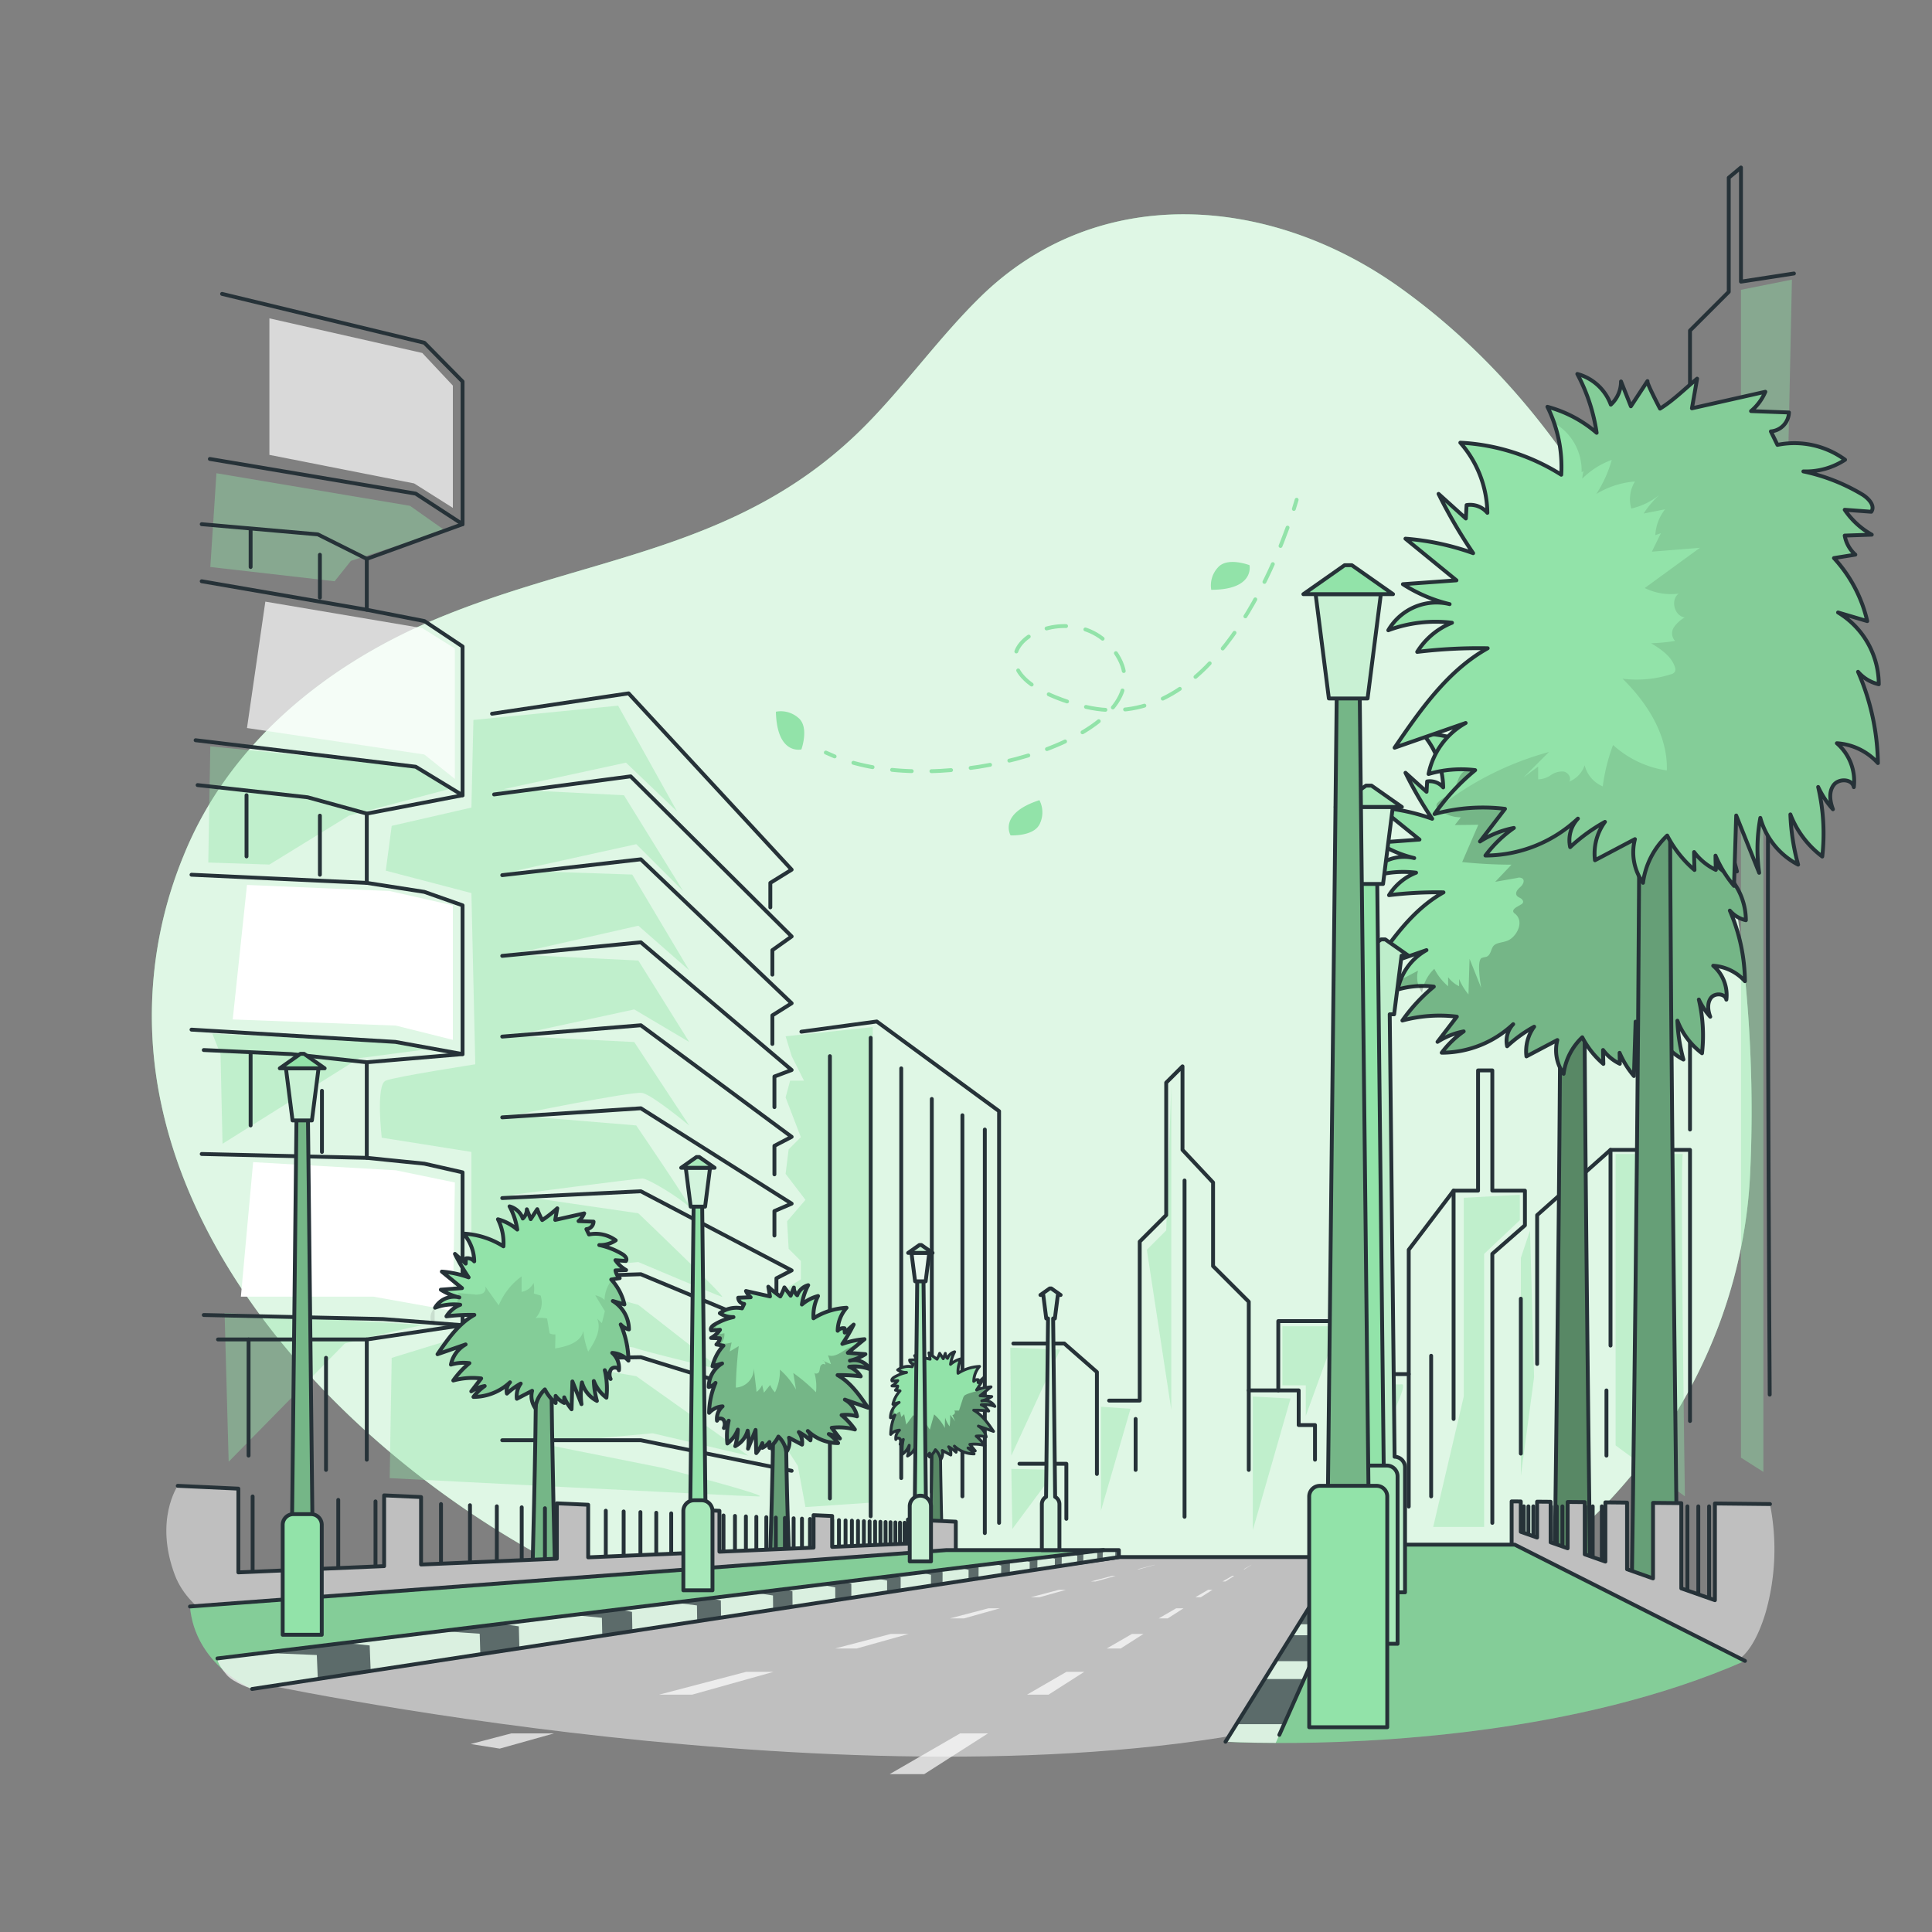 <svg xmlns="http://www.w3.org/2000/svg" xmlns:xlink="http://www.w3.org/1999/xlink" viewBox="0 0 500 500"><rect x="0" y="0" width="500" height="500" fill="#808080" stroke="none"/><defs><clipPath id="freepik--clip-path--inject-88"><path d="M411.52,405.29h-9.19s1.53-108.87,1.53-165.49a3.08,3.08,0,1,1,6.13,0C410,289.87,411.52,405.29,411.52,405.29Z" style="fill:#92E3A9;stroke:#263238;stroke-linecap:round;stroke-linejoin:round"></path></clipPath><clipPath id="freepik--clip-path-2--inject-88"><path d="M415.43,177q-.53,3-1,5.92l14.66-3.3a10.3,10.3,0,0,1-2.86,3.83l7.58.27a3.94,3.94,0,0,1-3.61,3.79l1.31,2.69a17.15,17.15,0,0,1,13.52,3,14.21,14.21,0,0,1-8.32,2.39,37.81,37.81,0,0,1,11.81,4.62c1.24.74,2.6,2.24,1.77,3.43l-5.32-.4a16,16,0,0,0,5.42,5l-5.38.19a6.69,6.69,0,0,0,2.13,3.81l-4.27.69a27.72,27.72,0,0,1,6.65,12.6l-5.83-1.73a16.86,16.86,0,0,1,8.14,14.35,7.64,7.64,0,0,1-4.15-2.49,47.29,47.29,0,0,1,3.91,18.27,12.15,12.15,0,0,0-8.21-4,10,10,0,0,1,3.4,8.78c-.34-1.66-3-1.79-4-.44s-.78,3.27-.17,4.86a18.42,18.42,0,0,1-2.95-4.45,40.63,40.63,0,0,1,.82,13.9,19.1,19.1,0,0,1-6.37-8.42,44.48,44.48,0,0,0,1.56,10.05,15,15,0,0,1-7.55-9.35,33.72,33.72,0,0,0-.24,11l-4.59-11.46-.43,14.07a23.78,23.78,0,0,1-3.71-6l.06,2.84a11.91,11.91,0,0,1-4.34-3.57c0,1.2.05,2.4.08,3.6a23,23,0,0,1-5.46-6.89,15.83,15.83,0,0,0-4.83,9.45,10.56,10.56,0,0,1-1.62-8.74l-8,4.23a10.75,10.75,0,0,1,2-7.68,35,35,0,0,0-7,5.06,6.36,6.36,0,0,1,1.57-5.71,27.07,27.07,0,0,1-18.49,7.38,25.21,25.21,0,0,1,5.68-5.52,19.53,19.53,0,0,0-6.77,2.71l5-6.52a36.8,36.8,0,0,0-14.09,1,44.22,44.22,0,0,1,8.13-8.77,23.1,23.1,0,0,0-9.32.75,15,15,0,0,1,7.42-10.2l-14.21,4.94c5.16-7.57,10.61-15.41,18.61-19.89a103.6,103.6,0,0,0-14.09.73,14.5,14.5,0,0,1,7-5.82,27.2,27.2,0,0,0-12.74,1.49A11.14,11.14,0,0,1,366,222.07a30.13,30.13,0,0,1-9.35-4l10.71-.79L357.12,209a52.21,52.21,0,0,1,13.53,2.9A99.25,99.25,0,0,1,363.74,200l5.45,4.91.15-2.67a4.51,4.51,0,0,1,4.16,1.54,21.86,21.86,0,0,0-5.42-14,41.84,41.84,0,0,1,20.18,6.41,27,27,0,0,0-2.77-13.58,24.67,24.67,0,0,1,9.84,5.2A36.17,36.17,0,0,0,391.49,176a9.83,9.83,0,0,1,6.69,6.13,6.27,6.27,0,0,0,2.05-4.64c.65,1.66,1.31,3.31,2,5q1.65-2.52,3.31-5c-.2.3,2.18,4.88,2.51,5.5C410.67,181.38,413,179,415.43,177Z" style="fill:#92E3A9;stroke:#263238;stroke-linecap:round;stroke-linejoin:round"></path></clipPath><clipPath id="freepik--clip-path-3--inject-88"><path d="M434.16,414.16h-11.9s2-140.9,2-214.19c0-5.85,7.94-5.85,7.94,0C432.18,264.78,434.16,414.16,434.16,414.16Z" style="fill:#92E3A9;stroke:#263238;stroke-linecap:round;stroke-linejoin:round"></path></clipPath><clipPath id="freepik--clip-path-4--inject-88"><path d="M439.21,98c-.44,2.56-.89,5.11-1.34,7.67l19-4.28a13.39,13.39,0,0,1-3.7,5l9.81.36a5.1,5.1,0,0,1-4.68,4.9l1.7,3.48a22.19,22.19,0,0,1,17.5,3.85A18.45,18.45,0,0,1,466.71,122,49.17,49.17,0,0,1,482,128c1.61,1,3.36,2.9,2.29,4.44l-6.88-.51a20.6,20.6,0,0,0,7,6.44l-7,.24a8.59,8.59,0,0,0,2.75,4.93l-5.53.89a35.86,35.86,0,0,1,8.61,16.31l-7.55-2.23a21.83,21.83,0,0,1,10.54,18.58,9.92,9.92,0,0,1-5.37-3.23A61.11,61.11,0,0,1,486,197.48a15.71,15.71,0,0,0-10.62-5.13,13,13,0,0,1,4.39,11.36c-.44-2.15-3.87-2.31-5.2-.57s-1,4.24-.21,6.29a22.91,22.91,0,0,1-3.82-5.76,52.91,52.91,0,0,1,1.06,18,24.78,24.78,0,0,1-8.25-10.9,57.25,57.25,0,0,0,2,13,19.45,19.45,0,0,1-9.78-12.1,44,44,0,0,0-.3,14.21l-5.94-14.83-.57,18.21a30.78,30.78,0,0,1-4.79-7.82c0,1.23.05,2.46.08,3.69a15.36,15.36,0,0,1-5.62-4.62c0,1.55.07,3.09.1,4.64a29.53,29.53,0,0,1-7.06-8.91,20.46,20.46,0,0,0-6.26,12.23,13.6,13.6,0,0,1-2.09-11.3l-10.34,5.46a13.87,13.87,0,0,1,2.58-9.93,45.7,45.7,0,0,0-9,6.54,8.19,8.19,0,0,1,2-7.38,35.09,35.09,0,0,1-23.93,9.55,32.19,32.19,0,0,1,7.36-7.14,25.12,25.12,0,0,0-8.77,3.5l6.47-8.44a47.57,47.57,0,0,0-18.24,1.34,57.29,57.29,0,0,1,10.52-11.36,30,30,0,0,0-12.06,1,19.49,19.49,0,0,1,9.6-13.2l-18.39,6.4c6.68-9.8,13.73-19.95,24.09-25.74a132.38,132.38,0,0,0-18.24.94,18.86,18.86,0,0,1,9-7.54,35,35,0,0,0-16.48,1.94,14.4,14.4,0,0,1,15.87-6.76,39,39,0,0,1-12.09-5.16l13.86-1-13.2-10.78a67.23,67.23,0,0,1,17.52,3.75,129.76,129.76,0,0,1-8.95-15.34l7.06,6.36.19-3.46a5.82,5.82,0,0,1,5.38,2,28.17,28.17,0,0,0-7-18.15,54.11,54.11,0,0,1,26.12,8.29,35.06,35.06,0,0,0-3.58-17.58,32.18,32.18,0,0,1,12.74,6.73,46.85,46.85,0,0,0-5-15.23,12.77,12.77,0,0,1,8.67,7.94,8.15,8.15,0,0,0,2.64-6l2.55,6.43,4.29-6.52c-.26.39,2.82,6.31,3.25,7.12C433.05,103.65,436.13,100.54,439.21,98Z" style="fill:#92E3A9;stroke:#263238;stroke-linecap:round;stroke-linejoin:round"></path></clipPath><clipPath id="freepik--clip-path-5--inject-88"><polygon points="80.89 396.57 75.55 396.57 76.73 289.25 79.7 289.25 80.89 396.57" style="fill:#92E3A9;stroke:#263238;stroke-linecap:round;stroke-linejoin:round"></polygon></clipPath><clipPath id="freepik--clip-path-6--inject-88"><polygon points="80.72 289.97 75.71 289.97 74 276.48 82.44 276.48 80.72 289.97" style="fill:#92E3A9;stroke:#263238;stroke-linecap:round;stroke-linejoin:round"></polygon></clipPath><clipPath id="freepik--clip-path-7--inject-88"><path d="M179.62,388.28h2a2.77,2.77,0,0,1,2.77,2.77v20.52a0,0,0,0,1,0,0h-7.54a0,0,0,0,1,0,0V391.05A2.77,2.77,0,0,1,179.62,388.28Z" style="fill:#92E3A9;stroke:#263238;stroke-linecap:round;stroke-linejoin:round"></path></clipPath><clipPath id="freepik--clip-path-8--inject-88"><polygon points="182.48 312.28 178.75 312.28 177.47 302.22 183.76 302.22 182.48 312.28" style="fill:#92E3A9;stroke:#263238;stroke-linecap:round;stroke-linejoin:round"></polygon></clipPath><clipPath id="freepik--clip-path-9--inject-88"><polygon points="180.96 299.43 180.26 299.43 176.29 302.22 184.94 302.22 180.96 299.43" style="fill:#92E3A9;stroke:#263238;stroke-linecap:round;stroke-linejoin:round"></polygon></clipPath><clipPath id="freepik--clip-path-10--inject-88"><polygon points="239.64 389.65 236.74 389.65 237.38 331.21 239 331.21 239.64 389.65" style="fill:#92E3A9;stroke:#263238;stroke-linecap:round;stroke-linejoin:round"></polygon></clipPath><clipPath id="freepik--clip-path-11--inject-88"><path d="M238.19,387.08h0a2.75,2.75,0,0,0-2.75,2.75v14.26h5.5V389.83A2.75,2.75,0,0,0,238.19,387.08Z" style="fill:#92E3A9;stroke:#263238;stroke-linecap:round;stroke-linejoin:round"></path></clipPath><clipPath id="freepik--clip-path-12--inject-88"><polygon points="239.56 331.6 236.83 331.6 235.89 324.25 240.49 324.25 239.56 331.6" style="fill:#92E3A9;stroke:#263238;stroke-linecap:round;stroke-linejoin:round"></polygon></clipPath><clipPath id="freepik--clip-path-13--inject-88"><polygon points="238.45 322.21 237.93 322.21 235.03 324.25 241.35 324.25 238.45 322.21" style="fill:#92E3A9;stroke:#263238;stroke-linecap:round;stroke-linejoin:round"></polygon></clipPath><clipPath id="freepik--clip-path-14--inject-88"><path d="M273.07,387.4l-.52-46.18H273l.77-6.08h.72l-2.41-1.69h-.42l-2.4,1.69H270l.77,6.08h.46l-.51,46.18a2.15,2.15,0,0,0-1.09,1.87v11.9h4.55v-11.9A2.15,2.15,0,0,0,273.07,387.4Z" style="fill:#92E3A9;stroke:#263238;stroke-linecap:round;stroke-linejoin:round"></path></clipPath><clipPath id="freepik--clip-path-15--inject-88"><path d="M360.92,377l-1.26-114.5h1.14l1.92-15.17h1.78l-6-4.21h-1.06l-6,4.21h1.78l1.93,15.17h1.14L355,377a2.78,2.78,0,0,0-2.74,2.77v32.32h11.36V379.8A2.77,2.77,0,0,0,360.92,377Z" style="fill:#92E3A9;stroke:#263238;stroke-linecap:round;stroke-linejoin:round"></path></clipPath><clipPath id="freepik--clip-path-16--inject-88"><path d="M349.54,379.29h9.38a2.77,2.77,0,0,1,2.77,2.77v43.35a0,0,0,0,1,0,0H346.77a0,0,0,0,1,0,0V382.06A2.77,2.77,0,0,1,349.54,379.29Z" style="fill:#92E3A9;stroke:#263238;stroke-linecap:round;stroke-linejoin:round"></path></clipPath><clipPath id="freepik--clip-path-17--inject-88"><polygon points="357.93 228.77 350.53 228.77 348 208.84 360.46 208.84 357.93 228.77" style="fill:#92E3A9;stroke:#263238;stroke-linecap:round;stroke-linejoin:round"></polygon></clipPath><clipPath id="freepik--clip-path-18--inject-88"><polygon points="354.93 203.31 353.54 203.31 345.66 208.84 362.8 208.84 354.93 203.31" style="fill:#92E3A9;stroke:#263238;stroke-linecap:round;stroke-linejoin:round"></polygon></clipPath><clipPath id="freepik--clip-path-19--inject-88"><polygon points="354.26 393.95 343.58 393.95 345.95 179.33 351.89 179.33 354.26 393.95" style="fill:#92E3A9;stroke:#263238;stroke-linecap:round;stroke-linejoin:round"></polygon></clipPath><clipPath id="freepik--clip-path-20--inject-88"><polygon points="353.93 180.76 343.91 180.76 340.48 153.77 357.36 153.77 353.93 180.76" style="fill:#92E3A9;stroke:#263238;stroke-linecap:round;stroke-linejoin:round"></polygon></clipPath></defs><g id="freepik--background-simple--inject-88"><path d="M41.76,285.86a108.7,108.7,0,0,1,5.79-64.5c11.55-28.56,36.37-48.85,64.17-60.69,40.41-17.2,80.08-17.53,112.92-51.25,10.13-10.4,18.63-22.31,29-32.49,30.52-30,75.19-26.39,108.55-2.58,69.58,49.69,94.61,148.11,90.74,229.47-1.73,36.51-19.17,70.49-46.76,94.45-62.4,54.18-168.35,45.07-240,16.78C112.68,394,54.31,344.76,41.76,285.86Z" style="fill:#92E3A9"></path><path d="M41.76,285.86a108.7,108.7,0,0,1,5.79-64.5c11.55-28.56,36.37-48.85,64.17-60.69,40.41-17.2,80.08-17.53,112.92-51.25,10.13-10.4,18.63-22.31,29-32.49,30.52-30,75.19-26.39,108.55-2.58,69.58,49.69,94.61,148.11,90.74,229.47-1.73,36.51-19.17,70.49-46.76,94.45-62.4,54.18-168.35,45.07-240,16.78C112.68,394,54.31,344.76,41.76,285.86Z" style="fill:#fff;opacity:0.7"></path></g><g id="freepik--Buildings--inject-88"><polygon points="69.72 82.39 69.72 117.72 107.18 125.11 117.2 131.44 117.2 99.79 109.29 91.35 69.72 82.39" style="fill:#fff;opacity:0.7"></polygon><polygon points="68.67 155.7 109.29 162.56 117.72 167.84 117.72 201.59 109.81 195.26 63.92 188.41 68.67 155.7" style="fill:#fff;opacity:0.7"></polygon><polygon points="63.92 229.02 100.85 230.6 117.2 234.3 117.2 269.11 102.43 265.42 60.23 263.83 63.92 229.02" style="fill:#fff"></polygon><polygon points="65.51 300.76 102.43 302.87 117.72 306.03 117.2 339.26 96.63 335.57 62.34 335.57 65.51 300.76" style="fill:#fff"></polygon><polygon points="56.01 122.47 106.12 130.91 115.09 137.24 90.82 145.15 86.6 150.43 54.43 146.74 56.01 122.47" style="fill:#92E3A9;opacity:0.4"></polygon><polygon points="54.43 193.15 107.58 198.43 116.14 204.23 90.3 211.09 69.72 223.75 53.9 223.22 54.43 193.15" style="fill:#92E3A9;opacity:0.4"></polygon><polygon points="54.96 267.53 99.26 269.64 112.98 271.22 92.93 273.86 57.59 296.01 57.07 272.8 54.96 267.53" style="fill:#92E3A9;opacity:0.4"></polygon><path d="M58.12,339.79l43.78,2.64s10,.53,7.91.53-20.57,4.74-20.57,4.74L59.18,378.3Z" style="fill:#92E3A9;opacity:0.4"></path><path d="M101.37,213.73,122,209l.52-22.68,37.45-3.7L175.22,210,162,197.37l-31.65,6.86,31.13,1.58L176.8,230.6l-12.13-12.13-31.12,6.86,30.07,1,14.76,24.8L165.2,239.57,132.49,247l32.71,1.58,13.18,21.1-14.24-8.44-31.65,6.85,31.65,1.59,14.24,21.62s-9.49-7.91-12.13-8.44S133,288.63,133,288.63l31.65,2.63s15.82,23.21,13.71,21.1S167.84,305,166.25,305s-33.76,4.22-33.76,4.22L165.2,314s23.21,22.15,21.62,21.62-21.62-9-21.62-9l-30.07,2.64,30.07,8.44,21.62,16.88s-20-4.75-22.68-5.8-30.06,2.11-30.06,2.11l30.59,5.27,29,20.57-24.79-5.8-29,2.64,31.65,6.33s28.48,7.38,24.79,7.38-95.47-4.74-95.47-4.74l.52-31.12L122,345.07V298.12l-23.21-3.69s-1.59-13.72,1.05-14.77S123,275.44,123,275.44l-1-44.31-22.16-5.8Z" style="fill:#92E3A9;opacity:0.4"></path><polygon points="203.31 268.19 225.86 265.81 225.86 388.85 208.45 390.03 206.47 379.35 202.91 373.81 208.06 365.11 202.91 354.43 209.64 344.54 204.1 338.6 204.1 333.07 207.26 331.09 207.26 326.34 204.1 323.18 203.7 316.06 208.45 310.52 203.31 303.79 204.1 297.46 207.26 294.3 203.31 284.01 204.49 279.66 208.06 279.66 204.89 273.33 203.31 268.19" style="fill:#92E3A9;opacity:0.4"></polygon><polygon points="261.46 348.76 274.38 349.29 261.73 376.71 261.46 348.76" style="fill:#92E3A9;opacity:0.4"></polygon><polygon points="261.73 380.14 273.33 380.41 261.99 395.7 261.73 380.14" style="fill:#92E3A9;opacity:0.4"></polygon><polygon points="303.13 280.98 303.13 364.85 296.8 323.44 301.81 318.43 303.13 280.98" style="fill:#92E3A9;opacity:0.4"></polygon><polygon points="292.58 364.58 284.93 390.96 284.93 364.06 292.58 364.58" style="fill:#92E3A9;opacity:0.4"></polygon><polygon points="333.99 361.94 324.23 395.97 324.23 361.42 333.99 361.94" style="fill:#92E3A9;opacity:0.4"></polygon><polygon points="346.38 343.22 337.94 366.43 337.94 358.52 331.88 358.52 331.88 343.22 346.38 343.22" style="fill:#92E3A9;opacity:0.4"></polygon><path d="M353,357.2v22.94s12.39-22.15,9.76-21.89S353,357.2,353,357.2Z" style="fill:#92E3A9;opacity:0.4"></path><polygon points="378.82 309.99 378.82 361.42 370.91 395.18 384.1 395.18 384.1 324.5 393.33 315.79 393.33 309.2 378.82 309.99" style="fill:#92E3A9;opacity:0.4"></polygon><polygon points="395.97 318.43 393.59 325.55 393.59 381.99 397.02 356.41 395.97 318.43" style="fill:#92E3A9;opacity:0.4"></polygon><path d="M435.53,298.65H418.12v75.43l17.93,13.18S434.74,298.65,435.53,298.65Z" style="fill:#92E3A9;opacity:0.4"></path><polygon points="450.56 75 450.56 377.24 456.36 380.93 456.36 159.92 461.64 172.58 463.75 72.36 450.56 75" style="fill:#92E3A9;opacity:0.4"></polygon><polyline points="57.47 76.06 109.83 88.71 119.71 98.74 119.71 135.66 94.92 144.63 94.92 157.81 109.83 160.73 119.71 167.31 119.71 205.81 94.92 210.56 94.92 228.49 109.83 230.82 119.71 234.3 119.71 272.8 94.92 274.91 94.92 299.65 109.83 301.16 119.71 303.4 119.71 342.96 94.92 346.65 94.92 377.77" style="fill:none;stroke:#263238;stroke-linecap:round;stroke-linejoin:round"></polyline><polyline points="94.92 144.63 82.26 138.3 52.2 135.66" style="fill:none;stroke:#263238;stroke-linecap:round;stroke-linejoin:round"></polyline><line x1="94.92" y1="157.81" x2="52.2" y2="150.43" style="fill:none;stroke:#263238;stroke-linecap:round;stroke-linejoin:round"></line><polyline points="94.92 210.56 79.63 206.34 51.14 203.18" style="fill:none;stroke:#263238;stroke-linecap:round;stroke-linejoin:round"></polyline><polyline points="94.92 274.91 75.41 272.8 52.73 271.75" style="fill:none;stroke:#263238;stroke-linecap:round;stroke-linejoin:round"></polyline><line x1="94.92" y1="346.65" x2="56.42" y2="346.65" style="fill:none;stroke:#263238;stroke-linecap:round;stroke-linejoin:round"></line><line x1="94.92" y1="228.49" x2="49.56" y2="226.38" style="fill:none;stroke:#263238;stroke-linecap:round;stroke-linejoin:round"></line><line x1="94.92" y1="299.65" x2="52.2" y2="298.65" style="fill:none;stroke:#263238;stroke-linecap:round;stroke-linejoin:round"></line><line x1="82.79" y1="143.57" x2="82.79" y2="154.65" style="fill:none;stroke:#263238;stroke-linecap:round;stroke-linejoin:round"></line><line x1="82.79" y1="211.09" x2="82.79" y2="226.38" style="fill:none;stroke:#263238;stroke-linecap:round;stroke-linejoin:round"></line><line x1="83.32" y1="282.3" x2="83.32" y2="298.12" style="fill:none;stroke:#263238;stroke-linecap:round;stroke-linejoin:round"></line><line x1="84.37" y1="351.4" x2="84.37" y2="380.41" style="fill:none;stroke:#263238;stroke-linecap:round;stroke-linejoin:round"></line><line x1="64.86" y1="272.8" x2="64.86" y2="291.26" style="fill:none;stroke:#263238;stroke-linecap:round;stroke-linejoin:round"></line><line x1="63.8" y1="205.81" x2="63.8" y2="221.64" style="fill:none;stroke:#263238;stroke-linecap:round;stroke-linejoin:round"></line><line x1="64.86" y1="137.24" x2="64.86" y2="146.74" style="fill:none;stroke:#263238;stroke-linecap:round;stroke-linejoin:round"></line><polyline points="119.71 205.81 107.58 198.43 50.62 191.57" style="fill:none;stroke:#263238;stroke-linecap:round;stroke-linejoin:round"></polyline><polyline points="119.71 135.66 107.58 127.75 54.31 118.78" style="fill:none;stroke:#263238;stroke-linecap:round;stroke-linejoin:round"></polyline><polyline points="119.71 272.8 102.31 269.64 49.56 266.47" style="fill:none;stroke:#263238;stroke-linecap:round;stroke-linejoin:round"></polyline><polyline points="119.71 342.96 99.14 341.37 52.73 340.32" style="fill:none;stroke:#263238;stroke-linecap:round;stroke-linejoin:round"></polyline><line x1="64.33" y1="346.65" x2="64.33" y2="376.71" style="fill:none;stroke:#263238;stroke-linecap:round;stroke-linejoin:round"></line><polyline points="127.34 184.71 162.68 179.44 204.88 225.07 199.36 228.49 199.36 234.82" style="fill:none;stroke:#263238;stroke-linecap:round;stroke-linejoin:round"></polyline><polyline points="127.87 205.6 163.21 200.92 204.88 242.35 199.89 245.9 199.89 252.23" style="fill:none;stroke:#263238;stroke-linecap:round;stroke-linejoin:round"></polyline><polyline points="129.98 372.73 165.85 372.73 204.88 380.64" style="fill:none;stroke:#263238;stroke-linecap:round;stroke-linejoin:round"></polyline><polyline points="129.98 351.83 165.85 351.25 204.88 363.35 199.89 365.64 199.89 375.13" style="fill:none;stroke:#263238;stroke-linecap:round;stroke-linejoin:round"></polyline><polyline points="129.98 330.94 165.85 329.77 204.88 346.07 200.42 347.7 200.42 358.25" style="fill:none;stroke:#263238;stroke-linecap:round;stroke-linejoin:round"></polyline><polyline points="129.98 310.06 165.85 308.3 204.88 328.78 200.94 330.82 200.94 338.74" style="fill:none;stroke:#263238;stroke-linecap:round;stroke-linejoin:round"></polyline><polyline points="129.98 289.17 165.85 286.82 204.88 311.5 200.42 313.42 200.42 319.75" style="fill:none;stroke:#263238;stroke-linecap:round;stroke-linejoin:round"></polyline><polyline points="129.98 268.27 165.85 265.34 204.88 294.21 200.42 296.54 200.42 303.92" style="fill:none;stroke:#263238;stroke-linecap:round;stroke-linejoin:round"></polyline><polyline points="129.98 247.38 165.85 243.87 204.88 276.92 200.42 278.6 200.42 286.52" style="fill:none;stroke:#263238;stroke-linecap:round;stroke-linejoin:round"></polyline><polyline points="129.98 226.49 165.85 222.39 204.88 259.64 199.89 262.78 199.89 270.17" style="fill:none;stroke:#263238;stroke-linecap:round;stroke-linejoin:round"></polyline><polyline points="207.4 267 226.91 264.36 258.56 287.57 258.56 394.12" style="fill:none;stroke:#263238;stroke-linecap:round;stroke-linejoin:round"></polyline><line x1="225.33" y1="268.58" x2="225.33" y2="392.41" style="fill:none;stroke:#263238;stroke-linecap:round;stroke-linejoin:round"></line><line x1="233.24" y1="276.49" x2="233.24" y2="382.52" style="fill:none;stroke:#263238;stroke-linecap:round;stroke-linejoin:round"></line><line x1="241.15" y1="284.41" x2="241.15" y2="386.21" style="fill:none;stroke:#263238;stroke-linecap:round;stroke-linejoin:round"></line><line x1="249.07" y1="288.63" x2="249.07" y2="387.26" style="fill:none;stroke:#263238;stroke-linecap:round;stroke-linejoin:round"></line><line x1="254.87" y1="292.32" x2="254.87" y2="396.76" style="fill:none;stroke:#263238;stroke-linecap:round;stroke-linejoin:round"></line><line x1="214.78" y1="273.33" x2="214.78" y2="387.79" style="fill:none;stroke:#263238;stroke-linecap:round;stroke-linejoin:round"></line><polyline points="262.25 347.7 275.44 347.7 283.88 355.09 283.88 381.46" style="fill:none;stroke:#263238;stroke-linecap:round;stroke-linejoin:round"></polyline><polyline points="348.23 374.08 348.23 341.9 330.82 341.9 330.82 359.83 323.18 359.83 323.18 336.89 313.94 327.66 313.94 306.03 306.03 297.59 306.03 275.97 301.81 280.19 301.81 314.47 294.96 321.33 294.96 362.47 287.04 362.47" style="fill:none;stroke:#263238;stroke-linecap:round;stroke-linejoin:round"></polyline><line x1="306.56" y1="305.51" x2="306.56" y2="392.54" style="fill:none;stroke:#263238;stroke-linecap:round;stroke-linejoin:round"></line><line x1="293.9" y1="367.22" x2="293.9" y2="380.41" style="fill:none;stroke:#263238;stroke-linecap:round;stroke-linejoin:round"></line><line x1="323.18" y1="359.84" x2="323.18" y2="380.41" style="fill:none;stroke:#263238;stroke-linecap:round;stroke-linejoin:round"></line><polyline points="330.82 359.83 336.1 359.83 336.1 368.8 340.32 368.8 340.32 377.77" style="fill:none;stroke:#263238;stroke-linecap:round;stroke-linejoin:round"></polyline><polyline points="263.83 378.82 275.97 378.82 275.97 393.07" style="fill:none;stroke:#263238;stroke-linecap:round;stroke-linejoin:round"></polyline><polyline points="352.45 355.62 364.58 355.62 364.58 323.44 376.19 308.14 382.52 308.14 382.52 277.02 386.21 277.02 386.21 308.14 394.65 308.14 394.65 317.11 386.21 324.5 386.21 394.12" style="fill:none;stroke:#263238;stroke-linecap:round;stroke-linejoin:round"></polyline><polyline points="437.37 367.75 437.37 297.59 416.8 297.59 397.81 314.47 397.81 352.98" style="fill:none;stroke:#263238;stroke-linecap:round;stroke-linejoin:round"></polyline><polyline points="437.37 292.32 437.37 211.09 437.37 85.55 447.4 75.53 447.4 45.99 450.56 43.35 450.56 72.89 464.27 70.78" style="fill:none;stroke:#263238;stroke-linecap:round;stroke-linejoin:round"></polyline><path d="M458,188.93c-1.06,1.59,0,172,0,172" style="fill:none;stroke:#263238;stroke-linecap:round;stroke-linejoin:round"></path><line x1="416.8" y1="297.59" x2="416.8" y2="348.23" style="fill:none;stroke:#263238;stroke-linecap:round;stroke-linejoin:round"></line><line x1="393.59" y1="336.1" x2="393.59" y2="376.19" style="fill:none;stroke:#263238;stroke-linecap:round;stroke-linejoin:round"></line><line x1="415.75" y1="359.84" x2="415.75" y2="376.71" style="fill:none;stroke:#263238;stroke-linecap:round;stroke-linejoin:round"></line><line x1="376.19" y1="308.14" x2="376.19" y2="367.22" style="fill:none;stroke:#263238;stroke-linecap:round;stroke-linejoin:round"></line><line x1="364.58" y1="355.62" x2="364.58" y2="389.9" style="fill:none;stroke:#263238;stroke-linecap:round;stroke-linejoin:round"></line><line x1="370.38" y1="387.26" x2="370.38" y2="350.87" style="fill:none;stroke:#263238;stroke-linecap:round;stroke-linejoin:round"></line></g><g id="freepik--Trees--inject-88"><path d="M411.52,405.29h-9.19s1.53-108.87,1.53-165.49a3.08,3.08,0,1,1,6.13,0C410,289.87,411.52,405.29,411.52,405.29Z" style="fill:#92E3A9"></path><g style="clip-path:url(#freepik--clip-path--inject-88)"><path d="M411.52,405.29h-9.19s1.53-108.87,1.53-165.49a3.08,3.08,0,1,1,6.13,0C410,289.87,411.52,405.29,411.52,405.29Z" style="opacity:0.4"></path></g><path d="M411.52,405.29h-9.19s1.53-108.87,1.53-165.49a3.08,3.08,0,1,1,6.13,0C410,289.87,411.52,405.29,411.52,405.29Z" style="fill:none;stroke:#263238;stroke-linecap:round;stroke-linejoin:round"></path><path d="M415.43,177q-.53,3-1,5.92l14.66-3.3a10.3,10.3,0,0,1-2.86,3.83l7.58.27a3.94,3.94,0,0,1-3.61,3.79l1.31,2.69a17.15,17.15,0,0,1,13.52,3,14.21,14.21,0,0,1-8.32,2.39,37.81,37.81,0,0,1,11.81,4.62c1.24.74,2.6,2.24,1.77,3.43l-5.32-.4a16,16,0,0,0,5.42,5l-5.38.19a6.69,6.69,0,0,0,2.13,3.81l-4.27.69a27.72,27.72,0,0,1,6.65,12.6l-5.83-1.73a16.86,16.86,0,0,1,8.14,14.35,7.64,7.64,0,0,1-4.15-2.49,47.29,47.29,0,0,1,3.91,18.27,12.15,12.15,0,0,0-8.21-4,10,10,0,0,1,3.4,8.78c-.34-1.66-3-1.79-4-.44s-.78,3.27-.17,4.86a18.42,18.42,0,0,1-2.95-4.45,40.63,40.63,0,0,1,.82,13.9,19.1,19.1,0,0,1-6.37-8.42,44.48,44.48,0,0,0,1.56,10.05,15,15,0,0,1-7.55-9.35,33.72,33.72,0,0,0-.24,11l-4.59-11.46-.43,14.07a23.78,23.78,0,0,1-3.71-6l.06,2.84a11.91,11.91,0,0,1-4.34-3.57c0,1.2.05,2.4.08,3.6a23,23,0,0,1-5.46-6.89,15.83,15.83,0,0,0-4.83,9.45,10.56,10.56,0,0,1-1.62-8.74l-8,4.23a10.75,10.75,0,0,1,2-7.68,35,35,0,0,0-7,5.06,6.36,6.36,0,0,1,1.57-5.71,27.07,27.07,0,0,1-18.49,7.38,25.21,25.21,0,0,1,5.68-5.52,19.53,19.53,0,0,0-6.77,2.71l5-6.52a36.8,36.8,0,0,0-14.09,1,44.22,44.22,0,0,1,8.13-8.77,23.1,23.1,0,0,0-9.32.75,15,15,0,0,1,7.42-10.2l-14.21,4.94c5.16-7.57,10.61-15.41,18.61-19.89a103.6,103.6,0,0,0-14.09.73,14.5,14.5,0,0,1,7-5.82,27.2,27.2,0,0,0-12.74,1.49A11.14,11.14,0,0,1,366,222.07a30.13,30.13,0,0,1-9.35-4l10.71-.79L357.12,209a52.21,52.21,0,0,1,13.53,2.9A99.25,99.25,0,0,1,363.74,200l5.45,4.91.15-2.67a4.51,4.51,0,0,1,4.16,1.54,21.86,21.86,0,0,0-5.42-14,41.84,41.84,0,0,1,20.18,6.41,27,27,0,0,0-2.77-13.58,24.67,24.67,0,0,1,9.84,5.2A36.17,36.17,0,0,0,391.49,176a9.83,9.83,0,0,1,6.69,6.13,6.27,6.27,0,0,0,2.05-4.64c.65,1.66,1.31,3.31,2,5q1.65-2.52,3.31-5c-.2.3,2.18,4.88,2.51,5.5C410.67,181.38,413,179,415.43,177Z" style="fill:#92E3A9"></path><g style="clip-path:url(#freepik--clip-path-2--inject-88)"><path d="M447.64,235.6a47.29,47.29,0,0,1,3.91,18.27,12.15,12.15,0,0,0-8.21-4,10,10,0,0,1,3.4,8.78c-.34-1.66-3-1.79-4-.44s-.78,3.27-.17,4.86a18.42,18.42,0,0,1-2.95-4.45,40.63,40.63,0,0,1,.82,13.9,19.1,19.1,0,0,1-6.37-8.42,44.48,44.48,0,0,0,1.56,10.05,15,15,0,0,1-7.55-9.35,33.72,33.72,0,0,0-.24,11l-4.59-11.46q-.21,7-.43,14.07a23.78,23.78,0,0,1-3.71-6l.06,2.84a11.91,11.91,0,0,1-4.34-3.57c0,1.2.05,2.4.08,3.6a23,23,0,0,1-5.46-6.89,15.83,15.83,0,0,0-4.83,9.45,10.56,10.56,0,0,1-1.62-8.74l-8,4.23a10.75,10.75,0,0,1,2-7.68,35,35,0,0,0-7,5.06,6.36,6.36,0,0,1,1.57-5.71,27.07,27.07,0,0,1-18.49,7.38,25.21,25.21,0,0,1,5.68-5.52,19.53,19.53,0,0,0-6.77,2.71l5-6.52a36.8,36.8,0,0,0-14.09,1,44.22,44.22,0,0,1,8.13-8.77,22.39,22.39,0,0,0-2.59-.18,10.32,10.32,0,0,1,2.76-4.37,14.76,14.76,0,0,0,3.57,4.51c0-.78,0-1.57,0-2.35a7.86,7.86,0,0,0,2.84,2.34c0-.62,0-1.25,0-1.87a15.8,15.8,0,0,0,2.43,4c.09-3.07.19-6.14.28-9.22l3,7.51c-.17-1.22-1.19-7,.13-7.73a7.27,7.27,0,0,1,1.16-.28c1.38-.46,1.15-2.3,2.16-3.08s2.77-.6,4.06-1.48c2-1.34,3.57-4.73,1.26-6.61a1.4,1.4,0,0,1-.42-.42c-.24-.51.32-1,.8-1.29l1.13-.66a1.06,1.06,0,0,0,.54-.5c.18-.42-.19-.87-.58-1.11s-.87-.41-1.08-.82c-.39-.75.35-1.56,1-2.13s1.19-1.6.56-2.16a1.61,1.61,0,0,0-1.38-.17l-5.7,1,4.21-4.43a126.52,126.52,0,0,1-12.76-.68q2.08-4.83,4.18-9.65l-6.09.07,1.58-2a8.69,8.69,0,0,1-5.85-2.22,1.29,1.29,0,0,1-.48-.72,1.16,1.16,0,0,1,.39-.89c1.07-1.19,2.78-1.68,3.8-2.9.86-1,1.12-2.41,1.69-3.61,1.27-2.63,3.24-1.8,5.55-1.74.75,0,9-.61,9.05-.13l-.09-5.6a3.71,3.71,0,0,0,2.19.28,3.84,3.84,0,0,0,1.28-.77c5.13-4,12.78-8.81,19.26-7a16,16,0,0,0-2.73-6.22c1.15-1,2.27-2,3.39-2.94q-.53,3-1,5.92l14.66-3.3a10.3,10.3,0,0,1-2.86,3.83l7.58.27a3.94,3.94,0,0,1-3.61,3.79l1.31,2.69a17.15,17.15,0,0,1,13.52,3,14.21,14.21,0,0,1-8.32,2.39,37.81,37.81,0,0,1,11.81,4.62c1.24.74,2.6,2.24,1.77,3.43l-5.31-.4a15.94,15.94,0,0,0,5.41,5l-5.38.19a6.69,6.69,0,0,0,2.13,3.81l-4.27.69a27.72,27.72,0,0,1,6.65,12.6l-5.83-1.73a16.86,16.86,0,0,1,8.14,14.35A7.64,7.64,0,0,1,447.64,235.6Z" style="opacity:0.2"></path></g><path d="M415.43,177q-.53,3-1,5.92l14.66-3.3a10.3,10.3,0,0,1-2.86,3.83l7.58.27a3.94,3.94,0,0,1-3.61,3.79l1.31,2.69a17.15,17.15,0,0,1,13.52,3,14.21,14.21,0,0,1-8.32,2.39,37.81,37.81,0,0,1,11.81,4.62c1.24.74,2.6,2.24,1.77,3.43l-5.32-.4a16,16,0,0,0,5.42,5l-5.38.19a6.69,6.69,0,0,0,2.13,3.81l-4.27.69a27.72,27.72,0,0,1,6.65,12.6l-5.83-1.73a16.86,16.86,0,0,1,8.14,14.35,7.64,7.64,0,0,1-4.15-2.49,47.29,47.29,0,0,1,3.91,18.27,12.15,12.15,0,0,0-8.21-4,10,10,0,0,1,3.4,8.78c-.34-1.66-3-1.79-4-.44s-.78,3.27-.17,4.86a18.42,18.42,0,0,1-2.95-4.45,40.63,40.63,0,0,1,.82,13.9,19.1,19.1,0,0,1-6.37-8.42,44.48,44.48,0,0,0,1.56,10.05,15,15,0,0,1-7.55-9.35,33.72,33.72,0,0,0-.24,11l-4.59-11.46-.43,14.07a23.78,23.78,0,0,1-3.71-6l.06,2.84a11.91,11.91,0,0,1-4.34-3.57c0,1.2.05,2.4.08,3.6a23,23,0,0,1-5.46-6.89,15.83,15.83,0,0,0-4.83,9.45,10.56,10.56,0,0,1-1.62-8.74l-8,4.23a10.75,10.75,0,0,1,2-7.68,35,35,0,0,0-7,5.06,6.36,6.36,0,0,1,1.57-5.71,27.07,27.07,0,0,1-18.49,7.38,25.21,25.21,0,0,1,5.68-5.52,19.53,19.53,0,0,0-6.77,2.71l5-6.52a36.8,36.8,0,0,0-14.09,1,44.22,44.22,0,0,1,8.13-8.77,23.1,23.1,0,0,0-9.32.75,15,15,0,0,1,7.42-10.2l-14.21,4.94c5.16-7.57,10.61-15.41,18.61-19.89a103.6,103.6,0,0,0-14.09.73,14.5,14.5,0,0,1,7-5.82,27.2,27.2,0,0,0-12.74,1.49A11.14,11.14,0,0,1,366,222.07a30.13,30.13,0,0,1-9.35-4l10.71-.79L357.12,209a52.21,52.21,0,0,1,13.53,2.9A99.25,99.25,0,0,1,363.74,200l5.45,4.91.15-2.67a4.51,4.51,0,0,1,4.16,1.54,21.86,21.86,0,0,0-5.42-14,41.84,41.84,0,0,1,20.18,6.41,27,27,0,0,0-2.77-13.58,24.67,24.67,0,0,1,9.84,5.2A36.17,36.17,0,0,0,391.49,176a9.83,9.83,0,0,1,6.69,6.13,6.27,6.27,0,0,0,2.05-4.64c.65,1.66,1.31,3.31,2,5q1.65-2.52,3.31-5c-.2.3,2.18,4.88,2.51,5.5C410.67,181.38,413,179,415.43,177Z" style="fill:none;stroke:#263238;stroke-linecap:round;stroke-linejoin:round"></path><path d="M367.13,255.14a23.1,23.1,0,0,0-5.41.9,15.4,15.4,0,0,1,.68-2.41l4.58-2.42A6.84,6.84,0,0,0,367.13,255.14Z" style="opacity:0.2"></path><path d="M412.89,207.64c-.48-.19-1-.35-1.44-.5A1.46,1.46,0,0,1,412.89,207.64Z" style="opacity:0.2"></path><path d="M367.13,255.14a6.72,6.72,0,0,0,.91,1.79,10.21,10.21,0,0,1,.41-1.82Z" style="opacity:0.2"></path><line x1="442.31" y1="389.84" x2="442.31" y2="426.58" style="fill:#92E3A9;stroke:#263238;stroke-linecap:round;stroke-linejoin:round"></line><line x1="439.52" y1="389.84" x2="439.52" y2="426.06" style="fill:#92E3A9;stroke:#263238;stroke-linecap:round;stroke-linejoin:round"></line><line x1="436.7" y1="389.84" x2="436.7" y2="422.44" style="fill:#92E3A9;stroke:#263238;stroke-linecap:round;stroke-linejoin:round"></line><line x1="426.29" y1="389.84" x2="426.29" y2="419.48" style="fill:#92E3A9;stroke:#263238;stroke-linecap:round;stroke-linejoin:round"></line><line x1="423.95" y1="389.84" x2="423.95" y2="417.02" style="fill:#92E3A9;stroke:#263238;stroke-linecap:round;stroke-linejoin:round"></line><line x1="420.43" y1="389.84" x2="420.43" y2="414.93" style="fill:#92E3A9;stroke:#263238;stroke-linecap:round;stroke-linejoin:round"></line><line x1="414.55" y1="389.84" x2="414.55" y2="413.14" style="fill:#92E3A9;stroke:#263238;stroke-linecap:round;stroke-linejoin:round"></line><line x1="412.19" y1="389.84" x2="412.19" y2="411.59" style="fill:#92E3A9;stroke:#263238;stroke-linecap:round;stroke-linejoin:round"></line><line x1="410.25" y1="389.84" x2="410.25" y2="410.23" style="fill:#92E3A9;stroke:#263238;stroke-linecap:round;stroke-linejoin:round"></line><line x1="407.66" y1="389.84" x2="407.66" y2="409.03" style="fill:#92E3A9;stroke:#263238;stroke-linecap:round;stroke-linejoin:round"></line><line x1="404.35" y1="389.84" x2="404.35" y2="407.96" style="fill:#92E3A9;stroke:#263238;stroke-linecap:round;stroke-linejoin:round"></line><line x1="402.89" y1="389.84" x2="402.89" y2="407.01" style="fill:#92E3A9;stroke:#263238;stroke-linecap:round;stroke-linejoin:round"></line><line x1="401.43" y1="389.84" x2="401.43" y2="406.15" style="fill:#92E3A9;stroke:#263238;stroke-linecap:round;stroke-linejoin:round"></line><line x1="399.75" y1="389.84" x2="399.75" y2="405.38" style="fill:#92E3A9;stroke:#263238;stroke-linecap:round;stroke-linejoin:round"></line><line x1="398.22" y1="389.84" x2="398.22" y2="404.67" style="fill:#92E3A9;stroke:#263238;stroke-linecap:round;stroke-linejoin:round"></line><line x1="396.83" y1="389.84" x2="396.83" y2="404.02" style="fill:#92E3A9;stroke:#263238;stroke-linecap:round;stroke-linejoin:round"></line><line x1="395.55" y1="389.84" x2="395.55" y2="403.43" style="fill:#92E3A9;stroke:#263238;stroke-linecap:round;stroke-linejoin:round"></line><line x1="394.37" y1="389.84" x2="394.37" y2="402.89" style="fill:#92E3A9;stroke:#263238;stroke-linecap:round;stroke-linejoin:round"></line><path d="M434.16,414.16h-11.9s2-140.9,2-214.19c0-5.85,7.94-5.85,7.94,0C432.18,264.78,434.16,414.16,434.16,414.16Z" style="fill:#92E3A9"></path><g style="clip-path:url(#freepik--clip-path-3--inject-88)"><path d="M434.16,414.16h-11.9s2-140.9,2-214.19c0-5.85,7.94-5.85,7.94,0C432.18,264.78,434.16,414.16,434.16,414.16Z" style="opacity:0.3"></path></g><path d="M434.16,414.16h-11.9s2-140.9,2-214.19c0-5.85,7.94-5.85,7.94,0C432.18,264.78,434.16,414.16,434.16,414.16Z" style="fill:none;stroke:#263238;stroke-linecap:round;stroke-linejoin:round"></path><path d="M439.21,98c-.44,2.56-.89,5.11-1.34,7.67l19-4.28a13.39,13.39,0,0,1-3.7,5l9.81.36a5.1,5.1,0,0,1-4.68,4.9l1.7,3.48a22.19,22.19,0,0,1,17.5,3.85A18.45,18.45,0,0,1,466.71,122,49.17,49.17,0,0,1,482,128c1.61,1,3.36,2.9,2.29,4.44l-6.88-.51a20.6,20.6,0,0,0,7,6.44l-7,.24a8.59,8.59,0,0,0,2.75,4.93l-5.53.89a35.86,35.86,0,0,1,8.61,16.31l-7.55-2.23a21.83,21.83,0,0,1,10.54,18.58,9.92,9.92,0,0,1-5.37-3.23A61.11,61.11,0,0,1,486,197.48a15.71,15.71,0,0,0-10.62-5.13,13,13,0,0,1,4.39,11.36c-.44-2.15-3.87-2.31-5.2-.57s-1,4.24-.21,6.29a22.91,22.91,0,0,1-3.82-5.76,52.91,52.91,0,0,1,1.06,18,24.78,24.78,0,0,1-8.25-10.9,57.25,57.25,0,0,0,2,13,19.45,19.45,0,0,1-9.78-12.1,44,44,0,0,0-.3,14.21l-5.94-14.83-.57,18.21a30.78,30.78,0,0,1-4.79-7.82c0,1.23.05,2.46.08,3.69a15.36,15.36,0,0,1-5.62-4.62c0,1.55.07,3.09.1,4.64a29.53,29.53,0,0,1-7.06-8.91,20.46,20.46,0,0,0-6.26,12.23,13.6,13.6,0,0,1-2.09-11.3l-10.34,5.46a13.87,13.87,0,0,1,2.58-9.93,45.7,45.7,0,0,0-9,6.54,8.19,8.19,0,0,1,2-7.38,35.09,35.09,0,0,1-23.93,9.55,32.19,32.19,0,0,1,7.36-7.14,25.12,25.12,0,0,0-8.77,3.5l6.47-8.44a47.57,47.57,0,0,0-18.24,1.34,57.29,57.29,0,0,1,10.52-11.36,30,30,0,0,0-12.06,1,19.49,19.49,0,0,1,9.6-13.2l-18.39,6.4c6.68-9.8,13.73-19.95,24.09-25.74a132.38,132.38,0,0,0-18.24.94,18.86,18.86,0,0,1,9-7.54,35,35,0,0,0-16.48,1.94,14.4,14.4,0,0,1,15.87-6.76,39,39,0,0,1-12.09-5.16l13.86-1-13.2-10.78a67.23,67.23,0,0,1,17.52,3.75,129.76,129.76,0,0,1-8.95-15.34l7.06,6.36.19-3.46a5.82,5.82,0,0,1,5.38,2,28.17,28.17,0,0,0-7-18.15,54.11,54.11,0,0,1,26.12,8.29,35.06,35.06,0,0,0-3.58-17.58,32.18,32.18,0,0,1,12.74,6.73,46.85,46.85,0,0,0-5-15.23,12.77,12.77,0,0,1,8.67,7.94,8.15,8.15,0,0,0,2.64-6l2.55,6.43,4.29-6.52c-.26.39,2.82,6.31,3.25,7.12C433.05,103.65,436.13,100.54,439.21,98Z" style="fill:#92E3A9"></path><g style="clip-path:url(#freepik--clip-path-4--inject-88)"><path d="M480.9,173.83A60.94,60.94,0,0,1,486,197.48a15.71,15.71,0,0,0-10.62-5.13,13,13,0,0,1,4.39,11.36c-.44-2.15-3.87-2.31-5.2-.57s-1,4.24-.21,6.29a22.91,22.91,0,0,1-3.82-5.76,52.91,52.91,0,0,1,1.06,18,24.75,24.75,0,0,1-8.25-10.91,57.24,57.24,0,0,0,2,13,19.45,19.45,0,0,1-9.78-12.1,44,44,0,0,0-.3,14.21l-5.94-14.83-.57,18.21a30.78,30.78,0,0,1-4.79-7.82c0,1.23.05,2.46.08,3.69a15.36,15.36,0,0,1-5.62-4.62c0,1.54.07,3.09.1,4.64a29.53,29.53,0,0,1-7.06-8.91,20.46,20.46,0,0,0-6.26,12.23,13.6,13.6,0,0,1-2.09-11.3l-10.34,5.46a13.87,13.87,0,0,1,2.58-9.93,45.7,45.7,0,0,0-9,6.54,8.19,8.19,0,0,1,2-7.38,35.09,35.09,0,0,1-23.93,9.55,32.19,32.19,0,0,1,7.36-7.14,25.12,25.12,0,0,0-8.77,3.5l6.47-8.44a47.57,47.57,0,0,0-18.24,1.34c.45-.65.92-1.29,1.4-1.91a79.72,79.72,0,0,1,28.21-14.13l-6.6,6.6,3.81-2.83c0,1.1,0,2.2,0,3.3a5.91,5.91,0,0,0,3.29-1.09,5.13,5.13,0,0,1,3.32-.92c1.16.22,2.1,1.64,1.43,2.6a7,7,0,0,0,4-4.22,8,8,0,0,0,4.68,5.45,48.69,48.69,0,0,1,2.67-10.71,26.27,26.27,0,0,0,13.91,6.59c.31-9-5-17.42-11.45-23.74a29.23,29.23,0,0,0,12.5-1.14,1.67,1.67,0,0,0,1.05-.68,1.53,1.53,0,0,0,0-1.17c-.9-2.84-3.62-4.63-6.16-6.19a46,46,0,0,0,6.2-.6,2.86,2.86,0,0,1-.31-3.52,8.43,8.43,0,0,1,2.81-2.56c-2.69-.36-3.76-4.55-1.57-6.16a15.38,15.38,0,0,1-8.78-1.45l14.28-10.41-12.43,1q1.15-2.39,2.33-4.77l-1.44.49a11.7,11.7,0,0,1,2.52-6.68l-5.55,1.09a23.51,23.51,0,0,1,4.81-5.43,18.07,18.07,0,0,1-8,4.14,8.76,8.76,0,0,1,.94-7,22.41,22.41,0,0,0-10,3.24,31.65,31.65,0,0,0,4-8.83,20.8,20.8,0,0,0-7.63,4.85,9.38,9.38,0,0,1,.35-2,2.06,2.06,0,0,1-.52.35,14.18,14.18,0,0,0-6.88-12.62,34.71,34.71,0,0,0-1.84-4.47,32.18,32.18,0,0,1,12.74,6.73,46.85,46.85,0,0,0-5-15.23,12.77,12.77,0,0,1,8.67,7.94,8.15,8.15,0,0,0,2.64-6l2.55,6.43,4.29-6.52c-.26.39,2.82,6.31,3.25,7.12,3.42-2,6.5-5.12,9.58-7.69-.44,2.56-.89,5.11-1.34,7.67l19-4.28a13.28,13.28,0,0,1-3.7,5l9.81.36a5.1,5.1,0,0,1-4.68,4.9l1.7,3.48a22.19,22.19,0,0,1,17.5,3.85A18.45,18.45,0,0,1,466.71,122,49.17,49.17,0,0,1,482,128c1.61,1,3.36,2.9,2.29,4.44l-6.88-.51a20.6,20.6,0,0,0,7,6.44l-7,.24a8.59,8.59,0,0,0,2.75,4.93l-5.53.89a35.86,35.86,0,0,1,8.61,16.31l-7.55-2.23a21.83,21.83,0,0,1,10.54,18.58A10,10,0,0,1,480.9,173.83Z" style="opacity:0.1"></path></g><path d="M439.21,98c-.44,2.56-.89,5.11-1.34,7.67l19-4.28a13.39,13.39,0,0,1-3.7,5l9.81.36a5.1,5.1,0,0,1-4.68,4.9l1.7,3.48a22.19,22.19,0,0,1,17.5,3.85A18.45,18.45,0,0,1,466.71,122,49.17,49.17,0,0,1,482,128c1.61,1,3.36,2.9,2.29,4.44l-6.88-.51a20.6,20.6,0,0,0,7,6.44l-7,.24a8.59,8.59,0,0,0,2.75,4.93l-5.53.89a35.86,35.86,0,0,1,8.61,16.31l-7.55-2.23a21.83,21.83,0,0,1,10.54,18.58,9.92,9.92,0,0,1-5.37-3.23A61.11,61.11,0,0,1,486,197.48a15.71,15.71,0,0,0-10.62-5.13,13,13,0,0,1,4.39,11.36c-.44-2.15-3.87-2.31-5.2-.57s-1,4.24-.21,6.29a22.91,22.91,0,0,1-3.82-5.76,52.91,52.91,0,0,1,1.06,18,24.78,24.78,0,0,1-8.25-10.9,57.25,57.25,0,0,0,2,13,19.45,19.45,0,0,1-9.78-12.1,44,44,0,0,0-.3,14.21l-5.94-14.83-.57,18.21a30.78,30.78,0,0,1-4.79-7.82c0,1.23.05,2.46.08,3.69a15.36,15.36,0,0,1-5.62-4.62c0,1.55.07,3.09.1,4.64a29.53,29.53,0,0,1-7.06-8.91,20.46,20.46,0,0,0-6.26,12.23,13.6,13.6,0,0,1-2.09-11.3l-10.34,5.46a13.87,13.87,0,0,1,2.58-9.93,45.7,45.7,0,0,0-9,6.54,8.19,8.19,0,0,1,2-7.38,35.09,35.09,0,0,1-23.93,9.55,32.19,32.19,0,0,1,7.36-7.14,25.12,25.12,0,0,0-8.77,3.5l6.47-8.44a47.57,47.57,0,0,0-18.24,1.34,57.29,57.29,0,0,1,10.52-11.36,30,30,0,0,0-12.06,1,19.49,19.49,0,0,1,9.6-13.2l-18.39,6.4c6.68-9.8,13.73-19.95,24.09-25.74a132.38,132.38,0,0,0-18.24.94,18.86,18.86,0,0,1,9-7.54,35,35,0,0,0-16.48,1.94,14.4,14.4,0,0,1,15.87-6.76,39,39,0,0,1-12.09-5.16l13.86-1-13.2-10.78a67.23,67.23,0,0,1,17.52,3.75,129.76,129.76,0,0,1-8.95-15.34l7.06,6.36.19-3.46a5.82,5.82,0,0,1,5.38,2,28.17,28.17,0,0,0-7-18.15,54.11,54.11,0,0,1,26.12,8.29,35.06,35.06,0,0,0-3.58-17.58,32.18,32.18,0,0,1,12.74,6.73,46.85,46.85,0,0,0-5-15.23,12.77,12.77,0,0,1,8.67,7.94,8.15,8.15,0,0,0,2.64-6l2.55,6.43,4.29-6.52c-.26.39,2.82,6.31,3.25,7.12C433.05,103.65,436.13,100.54,439.21,98Z" style="fill:none;stroke:#263238;stroke-linecap:round;stroke-linejoin:round"></path><path d="M443.82,389.1v25l-8.7-3.06V389l-7.32-.07v19.55l-6.72-2.37V388.87l-5.61-.06v15.33l-5.34-1.88V388.75l-4.42,0v12l-4.41-1.55V388.66l-3.5,0v9.29l-4.22-1.49v-7.85l-2.37,0v13.76l56.84,27.93s5-.26,8.84-12.79a59.79,59.79,0,0,0,1.18-28.21Z" style="fill:#bfbfbf"></path><polyline points="458.07 389.25 443.82 389.1 443.82 414.13 435.12 411.07 435.12 389.01 427.8 388.94 427.8 408.49 421.08 406.12 421.08 388.87 415.47 388.81 415.47 404.14 410.13 402.26 410.13 388.75 405.71 388.71 405.71 400.7 401.3 399.15 401.3 388.66 397.8 388.63 397.8 397.92 393.58 396.43 393.58 388.58 391.21 388.56 391.21 402.32 448.06 430.25" style="fill:none;stroke:#263238;stroke-linecap:round;stroke-linejoin:round"></polyline><path d="M143.72,409.55h-6s1-36.13,1-54.92c0-1.5,4-1.5,4,0C142.72,371.24,143.72,409.55,143.72,409.55Z" style="fill:#92E3A9"></path><path d="M143.72,409.55h-6s1-36.13,1-54.92c0-1.5,4-1.5,4,0C142.72,371.24,143.72,409.55,143.72,409.55Z" style="opacity:0.2"></path><path d="M199.25,404.25h5s-.83-20.94-.83-36.52c0-1.24-3.32-1.24-3.32,0C200.07,381.5,199.25,404.25,199.25,404.25Z" style="fill:#92E3A9"></path><path d="M204,404.74c-.24-10-.61-26.68-.61-37,0-1.24-3.32-1.24-3.32,0,0,9.25-.37,26.61-.62,37Z" style="opacity:0.3"></path><path d="M240.69,402.2h3.23s-.54-19.43-.54-29.54c0-.8-2.15-.8-2.15,0C241.23,381.6,240.69,402.2,240.69,402.2Z" style="fill:#92E3A9"></path><path d="M240.69,402.2h3.23s-.54-19.43-.54-29.54c0-.8-2.15-.8-2.15,0C241.23,381.6,240.69,402.2,240.69,402.2Z" style="opacity:0.4"></path><path d="M143.72,409.55h-6s1-36.13,1-54.92c0-1.5,4-1.5,4,0C142.72,371.24,143.72,409.55,143.72,409.55Z" style="fill:none;stroke:#263238;stroke-linecap:round;stroke-linejoin:round"></path><path d="M199.25,404.25h5s-.83-20.94-.83-36.52c0-1.24-3.32-1.24-3.32,0C200.07,381.5,199.25,404.25,199.25,404.25Z" style="fill:none;stroke:#263238;stroke-linecap:round;stroke-linejoin:round"></path><path d="M240.69,402.2h3.23s-.54-19.43-.54-29.54c0-.8-2.15-.8-2.15,0C241.23,381.6,240.69,402.2,240.69,402.2Z" style="fill:none;stroke:#263238;stroke-linecap:round;stroke-linejoin:round;stroke-width:0.75px"></path><path d="M240.42,350.12l.29,1.63-4-.91a2.83,2.83,0,0,0,.79,1.05l-2.09.08a1.08,1.08,0,0,0,1,1l-.36.74a4.76,4.76,0,0,0-3.73.82,4,4,0,0,0,2.29.66,10.58,10.58,0,0,0-3.25,1.27c-.34.21-.71.62-.48.94l1.46-.1a4.55,4.55,0,0,1-1.49,1.37l1.48.05a1.82,1.82,0,0,1-.59,1.05l1.18.19a7.58,7.58,0,0,0-1.83,3.47l1.6-.48a4.67,4.67,0,0,0-2.24,3.95,2.19,2.19,0,0,0,1.15-.68,13,13,0,0,0-1.08,5,3.32,3.32,0,0,1,2.26-1.09,2.76,2.76,0,0,0-.94,2.41c.1-.45.83-.49,1.11-.12a1.41,1.41,0,0,1,0,1.34,5.08,5.08,0,0,0,.82-1.23,11.23,11.23,0,0,0-.23,3.83,5.32,5.32,0,0,0,1.76-2.32,12.3,12.3,0,0,1-.43,2.77,4.17,4.17,0,0,0,2.08-2.57,9.56,9.56,0,0,1,.06,3l1.26-3.16.12,3.88a6.09,6.09,0,0,0,1-1.67v.79a3.26,3.26,0,0,0,1.19-1l0,1a6.12,6.12,0,0,0,1.5-1.89,4.35,4.35,0,0,1,1.34,2.6,2.9,2.9,0,0,0,.44-2.41l2.2,1.17a3,3,0,0,0-.55-2.12,10.15,10.15,0,0,1,1.92,1.4,1.73,1.73,0,0,0-.43-1.57,7.48,7.48,0,0,0,5.09,2,7,7,0,0,0-1.56-1.52,5.45,5.45,0,0,1,1.86.74L251,373.81a10.14,10.14,0,0,1,3.88.28,11.9,11.9,0,0,0-2.24-2.41,6.37,6.37,0,0,1,2.57.2,4.14,4.14,0,0,0-2-2.81l3.91,1.37c-1.42-2.09-2.92-4.25-5.12-5.48a29.67,29.67,0,0,1,3.88.2,4,4,0,0,0-1.92-1.6,7.32,7.32,0,0,1,3.5.41,3.05,3.05,0,0,0-3.37-1.44,8.36,8.36,0,0,0,2.57-1.1l-3-.22,2.81-2.29a14.44,14.44,0,0,0-3.73.8,27.36,27.36,0,0,0,1.91-3.27l-1.5,1.36,0-.74a1.23,1.23,0,0,0-1.14.42,6,6,0,0,1,1.49-3.86,11.47,11.47,0,0,0-5.56,1.77,7.43,7.43,0,0,1,.77-3.74,6.69,6.69,0,0,0-2.71,1.43,9.8,9.8,0,0,1,1.06-3.24,2.72,2.72,0,0,0-1.85,1.69,1.76,1.76,0,0,1-.56-1.28l-.54,1.37-.92-1.39a9.26,9.26,0,0,1-.69,1.51A16.56,16.56,0,0,1,240.42,350.12Z" style="fill:#92E3A9"></path><path d="M198.84,333c.14.83.29,1.67.44,2.51l-6.22-1.4a4.48,4.48,0,0,0,1.21,1.62l-3.22.12a1.68,1.68,0,0,0,1.54,1.6c-.19.38-.37.77-.56,1.15a7.22,7.22,0,0,0-5.74,1.26,6.08,6.08,0,0,0,3.53,1,16,16,0,0,0-5,2c-.52.31-1.1.95-.75,1.45l2.26-.16a6.74,6.74,0,0,1-2.3,2.11l2.28.08a2.8,2.8,0,0,1-.9,1.61l1.81.3a11.71,11.71,0,0,0-2.82,5.34l2.48-.73a7.13,7.13,0,0,0-3.46,6.09,3.25,3.25,0,0,0,1.76-1.06,20.08,20.08,0,0,0-1.66,7.75,5.18,5.18,0,0,1,3.48-1.68,4.25,4.25,0,0,0-1.44,3.72c.15-.7,1.27-.76,1.71-.18a2.17,2.17,0,0,1,.07,2.06,7.48,7.48,0,0,0,1.25-1.89,17.47,17.47,0,0,0-.35,5.9,8.14,8.14,0,0,0,2.71-3.58,18.63,18.63,0,0,1-.67,4.27,6.41,6.41,0,0,0,3.21-4,14.3,14.3,0,0,1,.1,4.66l1.95-4.86.18,6a10,10,0,0,0,1.57-2.57c0,.41,0,.81,0,1.21a5.09,5.09,0,0,0,1.84-1.51c0,.5,0,1,0,1.52a9.67,9.67,0,0,0,2.32-2.92,6.68,6.68,0,0,1,2.05,4,4.48,4.48,0,0,0,.69-3.71l3.38,1.79a4.54,4.54,0,0,0-.84-3.25,15.18,15.18,0,0,1,3,2.14,2.69,2.69,0,0,0-.67-2.42,11.46,11.46,0,0,0,7.85,3.13,10.75,10.75,0,0,0-2.42-2.34,8.37,8.37,0,0,1,2.88,1.15c-.71-.92-1.42-1.84-2.12-2.77a15.68,15.68,0,0,1,6,.44,19,19,0,0,0-3.45-3.72,9.77,9.77,0,0,1,4,.32,6.39,6.39,0,0,0-3.15-4.33l6,2.1c-2.19-3.21-4.5-6.54-7.89-8.44a44.15,44.15,0,0,1,6,.31,6.15,6.15,0,0,0-3-2.47,11.69,11.69,0,0,1,5.4.63,4.71,4.71,0,0,0-5.2-2.21,12.74,12.74,0,0,0,4-1.69l-4.54-.34,4.32-3.53a22.1,22.1,0,0,0-5.74,1.22,41.88,41.88,0,0,0,2.93-5l-2.31,2.08-.06-1.13a1.89,1.89,0,0,0-1.77.65,9.27,9.27,0,0,1,2.3-5.95,17.75,17.75,0,0,0-8.56,2.72,11.36,11.36,0,0,1,1.18-5.76,10.4,10.4,0,0,0-4.18,2.2,15.4,15.4,0,0,1,1.63-5,4.18,4.18,0,0,0-2.84,2.6,2.63,2.63,0,0,1-.86-2l-.84,2.11L203,333.18a14.46,14.46,0,0,1-1.06,2.34A25.86,25.86,0,0,1,198.84,333Z" style="fill:#92E3A9"></path><path d="M144.22,312.71c-.18,1-.36,2-.53,3l7.5-1.69a5.15,5.15,0,0,1-1.46,2l3.88.14a2,2,0,0,1-1.85,1.94l.67,1.38a8.75,8.75,0,0,1,6.92,1.52,7.25,7.25,0,0,1-4.26,1.22,19.47,19.47,0,0,1,6,2.37c.63.38,1.33,1.14.9,1.75l-2.72-.2a8.25,8.25,0,0,0,2.77,2.55l-2.75.09a3.38,3.38,0,0,0,1.09,2l-2.19.36a14.11,14.11,0,0,1,3.41,6.45l-3-.89a8.64,8.64,0,0,1,4.17,7.35,4,4,0,0,1-2.13-1.28,24.17,24.17,0,0,1,2,9.36,6.19,6.19,0,0,0-4.2-2,5.13,5.13,0,0,1,1.74,4.49c-.18-.85-1.53-.91-2.06-.23a2.61,2.61,0,0,0-.09,2.49,9.41,9.41,0,0,1-1.51-2.28,20.81,20.81,0,0,1,.42,7.12,9.73,9.73,0,0,1-3.26-4.31,22.84,22.84,0,0,0,.8,5.14,7.68,7.68,0,0,1-3.87-4.78,17.67,17.67,0,0,0-.12,5.62c-.78-2-1.56-3.91-2.35-5.87-.07,2.4-.15,4.8-.22,7.2a12.24,12.24,0,0,1-1.9-3.09l0,1.46a6.06,6.06,0,0,1-2.22-1.83l0,1.84a11.78,11.78,0,0,1-2.79-3.52,8.11,8.11,0,0,0-2.48,4.83,5.41,5.41,0,0,1-.82-4.47L133.76,362a5.48,5.48,0,0,1,1-3.93,18.59,18.59,0,0,0-3.57,2.59,3.23,3.23,0,0,1,.8-2.92,13.87,13.87,0,0,1-9.46,3.78,12.37,12.37,0,0,1,2.91-2.82,9.87,9.87,0,0,0-3.47,1.38l2.56-3.34a18.91,18.91,0,0,0-7.22.53,22.77,22.77,0,0,1,4.17-4.49,11.88,11.88,0,0,0-4.78.38,7.77,7.77,0,0,1,3.8-5.22l-7.27,2.53c2.64-3.87,5.43-7.89,9.53-10.18a52.85,52.85,0,0,0-7.22.38,7.46,7.46,0,0,1,3.57-3,13.92,13.92,0,0,0-6.52.77,5.69,5.69,0,0,1,6.28-2.67,15.69,15.69,0,0,1-4.78-2l5.48-.41-5.22-4.27a27,27,0,0,1,6.93,1.49,51.1,51.1,0,0,1-3.54-6.07l2.79,2.51c0-.45,0-.91.08-1.36a2.27,2.27,0,0,1,2.12.78,11.13,11.13,0,0,0-2.77-7.18,21.42,21.42,0,0,1,10.33,3.29,13.84,13.84,0,0,0-1.42-7,12.7,12.7,0,0,1,5,2.66,18.29,18.29,0,0,0-2-6,5,5,0,0,1,3.43,3.14,3.26,3.26,0,0,0,1.05-2.38c.33.85.67,1.7,1,2.54l1.69-2.57a18.22,18.22,0,0,0,1.29,2.81A30.22,30.22,0,0,0,144.22,312.71Z" style="fill:#92E3A9"></path><path d="M112.48,338.51l0,4.43C110.92,342.11,111.19,339.71,112.48,338.51Z" style="opacity:0.1"></path><path d="M160.43,330.72l-1.83.3a8.35,8.35,0,0,1,1-1l.26.12A3.15,3.15,0,0,0,160.43,330.72Z" style="opacity:0.1"></path><path d="M160.7,342.71a24.17,24.17,0,0,1,2,9.36,6.19,6.19,0,0,0-4.2-2,5.13,5.13,0,0,1,1.74,4.49c-.18-.85-1.53-.91-2.06-.23a2.61,2.61,0,0,0-.09,2.49,9.41,9.41,0,0,1-1.51-2.28,20.81,20.81,0,0,1,.42,7.12,9.73,9.73,0,0,1-3.26-4.31,22.84,22.84,0,0,0,.8,5.14,7.68,7.68,0,0,1-3.87-4.78,17.67,17.67,0,0,0-.12,5.62c-.78-2-1.56-3.91-2.35-5.87-.07,2.4-.15,4.8-.22,7.2a12.24,12.24,0,0,1-1.9-3.09l0,1.46a6.06,6.06,0,0,1-2.22-1.83c0,.62,0,1.23,0,1.84a11.78,11.78,0,0,1-2.79-3.52,8.11,8.11,0,0,0-2.48,4.83,5.41,5.41,0,0,1-.82-4.47L133.76,362a5.48,5.48,0,0,1,1-3.93,18.59,18.59,0,0,0-3.57,2.59,3.23,3.23,0,0,1,.8-2.92,13.87,13.87,0,0,1-9.46,3.78,12.37,12.37,0,0,1,2.91-2.82,9.87,9.87,0,0,0-3.47,1.38l2.56-3.34a18.91,18.91,0,0,0-7.22.53,22.77,22.77,0,0,1,4.17-4.49,11.88,11.88,0,0,0-4.78.38,7.77,7.77,0,0,1,3.8-5.22l-7.27,2.53c2.64-3.87,5.43-7.89,9.53-10.18a52.85,52.85,0,0,0-7.22.38,7.46,7.46,0,0,1,3.57-3,13.92,13.92,0,0,0-6.52.77l.07-.12.14-.11c1.57-1.05,3.63-.91,5.51-.73.06-.6.11-1.2.17-1.8v0c0-.35.07-.71.1-1.06l4,.36a4.21,4.21,0,0,0,2.26-.23,1.42,1.42,0,0,0,.67-1.92l3.56,5a17.56,17.56,0,0,1,5.92-7.5v4a4.23,4.23,0,0,0,3.1-2.3,7.38,7.38,0,0,1,.06,2.73l1.76.53a5.82,5.82,0,0,1-1.32,5.83,8.7,8.7,0,0,1,3,.11c.21,1.28.43,2.56.65,3.83a2.44,2.44,0,0,0,1.5.27c0,1.21-.05,2.42-.07,3.64,3-.48,6.68-1.53,7.29-4.53a20.61,20.61,0,0,0,1.26,5.36c1.73-2.56,3.53-5.7,2.33-8.55l1.22,1.18c.25-1,.51-2.07.77-3.1l-2.49-4.11a5,5,0,0,1,2.4,1.2,8.84,8.84,0,0,1,1.88-5.17,14,14,0,0,1,3.25,6.26l-3-.89a8.64,8.64,0,0,1,4.17,7.35A4,4,0,0,1,160.7,342.71Z" style="opacity:0.1"></path><path d="M184.06,344.28c-.35-.5.23-1.14.75-1.45.35-.21.71-.41,1.07-.59a8.93,8.93,0,0,1-1.14,2Z" style="opacity:0.2"></path><path d="M213.35,352.27l-.5-.22A.91.91,0,0,1,213.35,352.27Z" style="opacity:0.2"></path><path d="M224.5,364.3l-6-2.1a6.39,6.39,0,0,1,3.15,4.33,9.77,9.77,0,0,0-4-.32,19,19,0,0,1,3.45,3.72,15.68,15.68,0,0,0-6-.44c.7.93,1.41,1.85,2.12,2.77a8.37,8.37,0,0,0-2.88-1.15,10.75,10.75,0,0,1,2.42,2.34,11.46,11.46,0,0,1-7.85-3.13,2.69,2.69,0,0,1,.67,2.42,15.18,15.18,0,0,0-3-2.14,4.54,4.54,0,0,1,.84,3.25l-3.38-1.79a4.48,4.48,0,0,1-.69,3.71,6.68,6.68,0,0,0-2.05-4,9.67,9.67,0,0,1-2.32,2.92c0-.51,0-1,0-1.52a5.09,5.09,0,0,1-1.84,1.51c0-.4,0-.8,0-1.21a10,10,0,0,1-1.57,2.57l-.18-6-1.95,4.86a14.3,14.3,0,0,0-.1-4.66,6.41,6.41,0,0,1-3.21,4,18.72,18.72,0,0,0,.67-4.27,8.14,8.14,0,0,1-2.71,3.58,17.47,17.47,0,0,1,.35-5.9,7.48,7.48,0,0,1-1.25,1.89,2.17,2.17,0,0,0-.07-2.06c-.44-.58-1.56-.52-1.71.18a4.25,4.25,0,0,1,1.44-3.72,5.18,5.18,0,0,0-3.48,1.68,20.08,20.08,0,0,1,1.66-7.75,3.25,3.25,0,0,1-1.76,1.06,7.13,7.13,0,0,1,3.46-6.09l-2.48.73a11.71,11.71,0,0,1,2.82-5.34l-1.81-.3a2.8,2.8,0,0,0,.9-1.61l-2.28-.08a7,7,0,0,0,1.32-1,7.88,7.88,0,0,0,2.27-.2,3.68,3.68,0,0,1-.85,2.66,6.26,6.26,0,0,0,2.72-.28l-.48,2.34,2.33-1.4a104.36,104.36,0,0,0-.76,10.75,4.9,4.9,0,0,0,4.65-5l.72,6.11a4.44,4.44,0,0,0,1.44-1.8c.16.68.32,1.35.47,2l1.61-2a5.61,5.61,0,0,0,1.24,1.92,12.49,12.49,0,0,0,1.28-5.88,19.32,19.32,0,0,1,4.17,5.17c-.24-1.44-.47-2.87-.71-4.31a44.52,44.52,0,0,1,5.88,5,13.26,13.26,0,0,0-.41-5.05c.19.35.92.25,1.16-.16s.2-1.06.41-1.56,1-.79,1.24-.3a1.08,1.08,0,0,0-.36-1l1.84.81c-.26-.77-.51-1.54-.76-2.31,1.51.53,3.07-.52,4.41-1.39a6.43,6.43,0,0,1,2.5-1l-2.1,1.72,4.54.34a12.74,12.74,0,0,1-4,1.69,4.71,4.71,0,0,1,5.2,2.21,11.69,11.69,0,0,0-5.4-.63,6.15,6.15,0,0,1,3,2.47,44.15,44.15,0,0,0-6-.31C220,357.76,222.31,361.09,224.5,364.3Z" style="opacity:0.2"></path><path d="M231.38,363.37l-.33.1c0-.22.11-.43.17-.64l.14-.08C231.36,363,231.37,363.16,231.38,363.37Z" style="opacity:0.3"></path><path d="M231.46,366.36a2.11,2.11,0,0,1-1.05.58,4.55,4.55,0,0,1,1-2.83Z" style="opacity:0.3"></path><path d="M257.08,370.44l-3.91-1.37a4.14,4.14,0,0,1,2,2.81,6.37,6.37,0,0,0-2.57-.2,11.9,11.9,0,0,1,2.24,2.41,10.14,10.14,0,0,0-3.88-.28l1.38,1.79a5.45,5.45,0,0,0-1.86-.74,7,7,0,0,1,1.56,1.52,7.48,7.48,0,0,1-5.09-2,1.73,1.73,0,0,1,.43,1.57,10.15,10.15,0,0,0-1.92-1.4,3,3,0,0,1,.55,2.12l-2.2-1.17a2.9,2.9,0,0,1-.44,2.41,4.35,4.35,0,0,0-1.34-2.6,6.12,6.12,0,0,1-1.5,1.89c0-.33,0-.66,0-1a3.26,3.26,0,0,1-1.19,1c0-.26,0-.52,0-.79a6.09,6.09,0,0,1-1,1.67l-.12-3.88L237,377.33a9.56,9.56,0,0,0-.06-3,4.17,4.17,0,0,1-2.08,2.57,12.3,12.3,0,0,0,.43-2.77,5.32,5.32,0,0,1-1.76,2.32,11.23,11.23,0,0,1,.23-3.83,5.08,5.08,0,0,1-.82,1.23,1.41,1.41,0,0,0,0-1.34c-.28-.37-1-.33-1.11.12a2.76,2.76,0,0,1,.94-2.41,3.32,3.32,0,0,0-2.26,1.09,12.84,12.84,0,0,1,1-4.78v0a2.81,2.81,0,0,1,1.41-1.22l.33,1.4L234,366l.54,2.68,1.79-2.43a10.31,10.31,0,0,1,2.42,2.24c0-.81,0-1.61.05-2.42a11.62,11.62,0,0,0,1.85,3.91c.36-1.31.73-2.62,1.1-3.93a11.56,11.56,0,0,1,2.77,3.52c0-.91.05-1.81.07-2.71a7.85,7.85,0,0,0,1.16,2.29,15.06,15.06,0,0,0,.15-3l1.27,1.68-.69-1.62a.7.7,0,0,0,.48-1.16l1.23,0,1-3.09a2.55,2.55,0,0,1,.32-.69c.49-.68,4.52-1.61,6.08-1.69l-2,1.6,3,.22a8.36,8.36,0,0,1-2.57,1.1,3.05,3.05,0,0,1,3.37,1.44,7.32,7.32,0,0,0-3.5-.41,4,4,0,0,1,1.92,1.6A29.67,29.67,0,0,0,252,365C254.16,366.19,255.66,368.35,257.08,370.44Z" style="opacity:0.3"></path><path d="M144.22,312.71c-.18,1-.36,2-.53,3l7.5-1.69a5.15,5.15,0,0,1-1.46,2l3.88.14a2,2,0,0,1-1.85,1.94l.67,1.38a8.75,8.75,0,0,1,6.92,1.52,7.25,7.25,0,0,1-4.26,1.22,19.47,19.47,0,0,1,6,2.37c.63.38,1.33,1.14.9,1.75l-2.72-.2a8.25,8.25,0,0,0,2.77,2.55l-2.75.09a3.38,3.38,0,0,0,1.09,2l-2.19.36a14.11,14.11,0,0,1,3.41,6.45l-3-.89a8.64,8.64,0,0,1,4.17,7.35,4,4,0,0,1-2.13-1.28,24.17,24.17,0,0,1,2,9.36,6.19,6.19,0,0,0-4.2-2,5.13,5.13,0,0,1,1.74,4.49c-.18-.85-1.53-.91-2.06-.23a2.61,2.61,0,0,0-.09,2.49,9.41,9.41,0,0,1-1.51-2.28,20.81,20.81,0,0,1,.42,7.12,9.73,9.73,0,0,1-3.26-4.31,22.84,22.84,0,0,0,.8,5.14,7.68,7.68,0,0,1-3.87-4.78,17.67,17.67,0,0,0-.12,5.62c-.78-2-1.56-3.91-2.35-5.87-.07,2.4-.15,4.8-.22,7.2a12.24,12.24,0,0,1-1.9-3.09l0,1.46a6.06,6.06,0,0,1-2.22-1.83l0,1.84a11.78,11.78,0,0,1-2.79-3.52,8.11,8.11,0,0,0-2.48,4.83,5.41,5.41,0,0,1-.82-4.47L133.76,362a5.48,5.48,0,0,1,1-3.93,18.59,18.59,0,0,0-3.57,2.59,3.23,3.23,0,0,1,.8-2.92,13.87,13.87,0,0,1-9.46,3.78,12.37,12.37,0,0,1,2.91-2.82,9.87,9.87,0,0,0-3.47,1.38l2.56-3.34a18.91,18.91,0,0,0-7.22.53,22.77,22.77,0,0,1,4.17-4.49,11.88,11.88,0,0,0-4.78.38,7.77,7.77,0,0,1,3.8-5.22l-7.27,2.53c2.64-3.87,5.43-7.89,9.53-10.18a52.85,52.85,0,0,0-7.22.38,7.46,7.46,0,0,1,3.57-3,13.92,13.92,0,0,0-6.52.77,5.69,5.69,0,0,1,6.28-2.67,15.69,15.69,0,0,1-4.78-2l5.48-.41-5.22-4.27a27,27,0,0,1,6.93,1.49,51.1,51.1,0,0,1-3.54-6.07l2.79,2.51c0-.45,0-.91.08-1.36a2.27,2.27,0,0,1,2.12.78,11.13,11.13,0,0,0-2.77-7.18,21.42,21.42,0,0,1,10.33,3.29,13.84,13.84,0,0,0-1.42-7,12.7,12.7,0,0,1,5,2.66,18.29,18.29,0,0,0-2-6,5,5,0,0,1,3.43,3.14,3.26,3.26,0,0,0,1.05-2.38c.33.85.67,1.7,1,2.54l1.69-2.57a18.22,18.22,0,0,0,1.29,2.81A30.22,30.22,0,0,0,144.22,312.71Z" style="fill:none;stroke:#263238;stroke-linecap:round;stroke-linejoin:round"></path><path d="M198.84,333c.14.83.29,1.67.44,2.51l-6.22-1.4a4.48,4.48,0,0,0,1.21,1.62l-3.22.12a1.68,1.68,0,0,0,1.54,1.6c-.19.38-.37.77-.56,1.15a7.22,7.22,0,0,0-5.74,1.26,6.08,6.08,0,0,0,3.53,1,16,16,0,0,0-5,2c-.52.31-1.1.95-.75,1.45l2.26-.16a6.74,6.74,0,0,1-2.3,2.11l2.28.08a2.8,2.8,0,0,1-.9,1.61l1.81.3a11.71,11.71,0,0,0-2.82,5.34l2.48-.73a7.13,7.13,0,0,0-3.46,6.09,3.25,3.25,0,0,0,1.76-1.06,20.08,20.08,0,0,0-1.66,7.75,5.18,5.18,0,0,1,3.48-1.68,4.25,4.25,0,0,0-1.44,3.72c.15-.7,1.27-.76,1.71-.18a2.17,2.17,0,0,1,.07,2.06,7.48,7.48,0,0,0,1.25-1.89,17.47,17.47,0,0,0-.35,5.9,8.14,8.14,0,0,0,2.71-3.58,18.63,18.63,0,0,1-.67,4.27,6.41,6.41,0,0,0,3.21-4,14.3,14.3,0,0,1,.1,4.66l1.95-4.86.18,6a10,10,0,0,0,1.57-2.57c0,.41,0,.81,0,1.21a5.09,5.09,0,0,0,1.84-1.51c0,.5,0,1,0,1.52a9.67,9.67,0,0,0,2.32-2.92,6.68,6.68,0,0,1,2.05,4,4.48,4.48,0,0,0,.69-3.71l3.38,1.79a4.54,4.54,0,0,0-.84-3.25,15.18,15.18,0,0,1,3,2.14,2.69,2.69,0,0,0-.67-2.42,11.46,11.46,0,0,0,7.85,3.13,10.75,10.75,0,0,0-2.42-2.34,8.37,8.37,0,0,1,2.88,1.15c-.71-.92-1.42-1.84-2.12-2.77a15.68,15.68,0,0,1,6,.44,19,19,0,0,0-3.45-3.72,9.77,9.77,0,0,1,4,.32,6.39,6.39,0,0,0-3.15-4.33l6,2.1c-2.19-3.21-4.5-6.54-7.89-8.44a44.15,44.15,0,0,1,6,.31,6.15,6.15,0,0,0-3-2.47,11.69,11.69,0,0,1,5.4.63,4.71,4.71,0,0,0-5.2-2.21,12.74,12.74,0,0,0,4-1.69l-4.54-.34,4.32-3.53a22.1,22.1,0,0,0-5.74,1.22,41.88,41.88,0,0,0,2.93-5l-2.31,2.08-.06-1.13a1.89,1.89,0,0,0-1.77.65,9.27,9.27,0,0,1,2.3-5.95,17.75,17.75,0,0,0-8.56,2.72,11.36,11.36,0,0,1,1.18-5.76,10.4,10.4,0,0,0-4.18,2.2,15.4,15.4,0,0,1,1.63-5,4.18,4.18,0,0,0-2.84,2.6,2.63,2.63,0,0,1-.86-2l-.84,2.11L203,333.18a14.46,14.46,0,0,1-1.06,2.34A25.86,25.86,0,0,1,198.84,333Z" style="fill:none;stroke:#263238;stroke-linecap:round;stroke-linejoin:round"></path><path d="M240.42,350.12l.29,1.63-4-.91a2.83,2.83,0,0,0,.79,1.05l-2.09.08a1.08,1.08,0,0,0,1,1l-.36.74a4.76,4.76,0,0,0-3.73.82,4,4,0,0,0,2.29.66,10.58,10.58,0,0,0-3.25,1.27c-.34.21-.71.62-.48.94l1.46-.1a4.55,4.55,0,0,1-1.49,1.37l1.48.05a1.82,1.82,0,0,1-.59,1.05l1.18.19a7.58,7.58,0,0,0-1.83,3.47l1.6-.48a4.67,4.67,0,0,0-2.24,3.95,2.19,2.19,0,0,0,1.15-.68,13,13,0,0,0-1.08,5,3.32,3.32,0,0,1,2.26-1.09,2.76,2.76,0,0,0-.94,2.41c.1-.45.83-.49,1.11-.12a1.41,1.41,0,0,1,0,1.34,5.08,5.08,0,0,0,.82-1.23,11.23,11.23,0,0,0-.23,3.83,5.32,5.32,0,0,0,1.76-2.32,12.3,12.3,0,0,1-.43,2.77,4.17,4.17,0,0,0,2.08-2.57,9.56,9.56,0,0,1,.06,3l1.26-3.16.12,3.88a6.09,6.09,0,0,0,1-1.67v.79a3.26,3.26,0,0,0,1.19-1l0,1a6.12,6.12,0,0,0,1.5-1.89,4.35,4.35,0,0,1,1.34,2.6,2.9,2.9,0,0,0,.44-2.41l2.2,1.17a3,3,0,0,0-.55-2.12,10.15,10.15,0,0,1,1.92,1.4,1.73,1.73,0,0,0-.43-1.57,7.48,7.48,0,0,0,5.09,2,7,7,0,0,0-1.56-1.52,5.45,5.45,0,0,1,1.86.74L251,373.81a10.14,10.14,0,0,1,3.88.28,11.9,11.9,0,0,0-2.24-2.41,6.37,6.37,0,0,1,2.57.2,4.14,4.14,0,0,0-2-2.81l3.91,1.37c-1.42-2.09-2.92-4.25-5.12-5.48a29.67,29.67,0,0,1,3.88.2,4,4,0,0,0-1.92-1.6,7.32,7.32,0,0,1,3.5.41,3.05,3.05,0,0,0-3.37-1.44,8.36,8.36,0,0,0,2.57-1.1l-3-.22,2.81-2.29a14.44,14.44,0,0,0-3.73.8,27.36,27.36,0,0,0,1.91-3.27l-1.5,1.36,0-.74a1.23,1.23,0,0,0-1.14.42,6,6,0,0,1,1.49-3.86,11.47,11.47,0,0,0-5.56,1.77,7.43,7.43,0,0,1,.77-3.74,6.69,6.69,0,0,0-2.71,1.43,9.8,9.8,0,0,1,1.06-3.24,2.72,2.72,0,0,0-1.85,1.69,1.76,1.76,0,0,1-.56-1.28l-.54,1.37-.92-1.39a9.26,9.26,0,0,1-.69,1.51A16.56,16.56,0,0,1,240.42,350.12Z" style="fill:none;stroke:#263238;stroke-linecap:round;stroke-linejoin:round;stroke-width:0.75px"></path><line x1="65.38" y1="387.28" x2="65.38" y2="420.11" style="fill:none;stroke:#263238;stroke-linecap:round;stroke-linejoin:round"></line><line x1="76.99" y1="387.74" x2="76.99" y2="419.01" style="fill:none;stroke:#263238;stroke-linecap:round;stroke-linejoin:round"></line><line x1="87.54" y1="388.17" x2="87.54" y2="418.02" style="fill:none;stroke:#263238;stroke-linecap:round;stroke-linejoin:round"></line><line x1="97.18" y1="388.56" x2="97.18" y2="417.11" style="fill:none;stroke:#263238;stroke-linecap:round;stroke-linejoin:round"></line><line x1="106.01" y1="388.92" x2="106.01" y2="416.28" style="fill:none;stroke:#263238;stroke-linecap:round;stroke-linejoin:round"></line><line x1="114.13" y1="389.25" x2="114.13" y2="415.51" style="fill:none;stroke:#263238;stroke-linecap:round;stroke-linejoin:round"></line><line x1="121.63" y1="389.55" x2="121.63" y2="414.8" style="fill:none;stroke:#263238;stroke-linecap:round;stroke-linejoin:round"></line><line x1="128.58" y1="389.83" x2="128.58" y2="414.15" style="fill:none;stroke:#263238;stroke-linecap:round;stroke-linejoin:round"></line><line x1="135.02" y1="390.09" x2="135.02" y2="413.54" style="fill:none;stroke:#263238;stroke-linecap:round;stroke-linejoin:round"></line><line x1="141.03" y1="390.33" x2="141.03" y2="412.97" style="fill:none;stroke:#263238;stroke-linecap:round;stroke-linejoin:round"></line><line x1="146.63" y1="390.56" x2="146.63" y2="412.44" style="fill:none;stroke:#263238;stroke-linecap:round;stroke-linejoin:round"></line><line x1="151.87" y1="390.77" x2="151.87" y2="411.95" style="fill:none;stroke:#263238;stroke-linecap:round;stroke-linejoin:round"></line><line x1="156.78" y1="390.97" x2="156.78" y2="411.49" style="fill:none;stroke:#263238;stroke-linecap:round;stroke-linejoin:round"></line><line x1="161.4" y1="391.16" x2="161.4" y2="411.05" style="fill:none;stroke:#263238;stroke-linecap:round;stroke-linejoin:round"></line><line x1="165.74" y1="391.33" x2="165.74" y2="410.64" style="fill:none;stroke:#263238;stroke-linecap:round;stroke-linejoin:round"></line><line x1="169.84" y1="391.5" x2="169.84" y2="410.26" style="fill:none;stroke:#263238;stroke-linecap:round;stroke-linejoin:round"></line><line x1="173.71" y1="391.65" x2="173.71" y2="409.89" style="fill:none;stroke:#263238;stroke-linecap:round;stroke-linejoin:round"></line><line x1="177.36" y1="391.8" x2="177.36" y2="409.55" style="fill:none;stroke:#263238;stroke-linecap:round;stroke-linejoin:round"></line><line x1="180.83" y1="391.94" x2="180.83" y2="409.22" style="fill:none;stroke:#263238;stroke-linecap:round;stroke-linejoin:round"></line><line x1="184.12" y1="392.07" x2="184.12" y2="408.91" style="fill:none;stroke:#263238;stroke-linecap:round;stroke-linejoin:round"></line><line x1="187.24" y1="392.2" x2="187.24" y2="408.61" style="fill:none;stroke:#263238;stroke-linecap:round;stroke-linejoin:round"></line><line x1="190.21" y1="392.32" x2="190.21" y2="408.33" style="fill:none;stroke:#263238;stroke-linecap:round;stroke-linejoin:round"></line><line x1="193.04" y1="392.44" x2="193.04" y2="408.07" style="fill:none;stroke:#263238;stroke-linecap:round;stroke-linejoin:round"></line><line x1="195.74" y1="392.54" x2="195.74" y2="407.81" style="fill:none;stroke:#263238;stroke-linecap:round;stroke-linejoin:round"></line><line x1="198.32" y1="392.65" x2="198.32" y2="407.57" style="fill:none;stroke:#263238;stroke-linecap:round;stroke-linejoin:round"></line><line x1="200.78" y1="392.75" x2="200.78" y2="407.34" style="fill:none;stroke:#263238;stroke-linecap:round;stroke-linejoin:round"></line><line x1="203.13" y1="392.84" x2="203.13" y2="407.11" style="fill:none;stroke:#263238;stroke-linecap:round;stroke-linejoin:round"></line><line x1="205.39" y1="392.93" x2="205.39" y2="406.9" style="fill:none;stroke:#263238;stroke-linecap:round;stroke-linejoin:round"></line><line x1="207.55" y1="393.02" x2="207.55" y2="406.7" style="fill:none;stroke:#263238;stroke-linecap:round;stroke-linejoin:round"></line><line x1="209.62" y1="393.11" x2="209.62" y2="406.5" style="fill:none;stroke:#263238;stroke-linecap:round;stroke-linejoin:round"></line><line x1="211.61" y1="393.19" x2="211.61" y2="406.32" style="fill:none;stroke:#263238;stroke-linecap:round;stroke-linejoin:round"></line><line x1="213.52" y1="393.26" x2="213.52" y2="406.14" style="fill:none;stroke:#263238;stroke-linecap:round;stroke-linejoin:round"></line><line x1="215.35" y1="393.34" x2="215.35" y2="405.96" style="fill:none;stroke:#263238;stroke-linecap:round;stroke-linejoin:round"></line><line x1="217.12" y1="393.41" x2="217.12" y2="405.8" style="fill:none;stroke:#263238;stroke-linecap:round;stroke-linejoin:round"></line><line x1="218.83" y1="393.48" x2="218.83" y2="405.63" style="fill:none;stroke:#263238;stroke-linecap:round;stroke-linejoin:round"></line><line x1="220.47" y1="393.54" x2="220.47" y2="405.48" style="fill:none;stroke:#263238;stroke-linecap:round;stroke-linejoin:round"></line><line x1="222.05" y1="393.61" x2="222.05" y2="405.33" style="fill:none;stroke:#263238;stroke-linecap:round;stroke-linejoin:round"></line><line x1="223.57" y1="393.67" x2="223.57" y2="405.19" style="fill:none;stroke:#263238;stroke-linecap:round;stroke-linejoin:round"></line><line x1="225.05" y1="393.73" x2="225.05" y2="405.05" style="fill:none;stroke:#263238;stroke-linecap:round;stroke-linejoin:round"></line><line x1="226.47" y1="393.79" x2="226.47" y2="404.91" style="fill:none;stroke:#263238;stroke-linecap:round;stroke-linejoin:round"></line><line x1="227.85" y1="393.84" x2="227.85" y2="404.78" style="fill:none;stroke:#263238;stroke-linecap:round;stroke-linejoin:round"></line><line x1="229.18" y1="393.9" x2="229.18" y2="404.66" style="fill:none;stroke:#263238;stroke-linecap:round;stroke-linejoin:round"></line><line x1="230.47" y1="393.95" x2="230.47" y2="404.54" style="fill:none;stroke:#263238;stroke-linecap:round;stroke-linejoin:round"></line><line x1="231.72" y1="394" x2="231.72" y2="404.42" style="fill:none;stroke:#263238;stroke-linecap:round;stroke-linejoin:round"></line><line x1="232.92" y1="394.05" x2="232.92" y2="404.3" style="fill:none;stroke:#263238;stroke-linecap:round;stroke-linejoin:round"></line><line x1="234.1" y1="394.09" x2="234.1" y2="404.19" style="fill:none;stroke:#263238;stroke-linecap:round;stroke-linejoin:round"></line><line x1="235.23" y1="394.14" x2="235.23" y2="404.09" style="fill:none;stroke:#263238;stroke-linecap:round;stroke-linejoin:round"></line><path d="M235,393.24v6.24l-19.61.85v-8l-4.81-.22v8.41l-24.36,1.05V391l-5.58-.26v11.08L152.22,403V389.43l-8.11-.37v14.33L109,404.9V387.44L99.41,387v18.32l-37.72,1.62V385.26L46,384.53s-6.12,8.83-.74,23.11c4,10.48,16.43,14.46,16.43,14.46l185.67-18.35v-9.93Z" style="fill:#bfbfbf"></path><polyline points="61.69 422.1 247.36 403.75 247.36 393.81 234.97 393.24 234.97 399.48 215.36 400.33 215.36 392.34 210.55 392.12 210.55 400.53 186.19 401.58 186.19 391 180.61 390.74 180.61 401.82 152.22 403.04 152.22 389.43 144.11 389.06 144.11 403.39 108.97 404.9 108.97 387.44 99.41 387 99.41 405.31 61.69 406.93 61.69 385.26 46 384.53" style="fill:none;stroke:#263238;stroke-linecap:round;stroke-linejoin:round"></polyline></g><g id="freepik--Street--inject-88"><path d="M330.69,447l16.22-44H289.56L64.69,435.15S223.06,469.45,330.69,447Z" style="fill:#bfbfbf"></path><polyline points="330.69 447 346.92 402.97 289.56 402.97 64.69 435.15" style="fill:none;stroke:#263238;stroke-linecap:round;stroke-linejoin:round"></polyline><path d="M49.16,415.76,245,401.16h44.57V403L65.24,437.11S50.49,431,49.16,415.76Z" style="fill:#92E3A9"></path><path d="M49.16,415.76,245,401.16h44.57V403L65.24,437.11S50.49,431,49.16,415.76Z" style="opacity:0.1"></path><path d="M289.56,401.16V403l-.94.14-3.25.5-1.42.21-3.6.55-1.58.24-4,.61-1.77.27-4.52.69-2,.3-5.12.78-2.26.35-5.85.89-2.58.39-6.73,1-3,.46-7.84,1.19-3.51.54-9.25,1.41-4.16.63-11.06,1.68-5,.77-13.47,2.05-6.18.94-16.77,2.55-7.79,1.19-21.45,3.26-10.11,1.54-28.38,4.32-13.68,2.08-17,2.59s-4.84-1.58-6.62-3.66c-2.85-3.32-2.35-4.25-2.35-4.25l11.83-1.45,21.15-2.58,24.93-3.05,15.43-1.89L148.25,418,160,416.51l14.5-1.77,9.28-1.13,11.61-1.42,7.48-.92,9.49-1.16,6.16-.75,7.93-1,5.16-.63,6.7-.82,4.38-.54,5.74-.7,3.77-.46,5-.61,3.28-.4,4.36-.53,2.87-.35,3.85-.48,2.54-.31,3.43-.42,2.26-.27,3.08-.38,2-.25.69-.08Z" style="fill:#fff;opacity:0.7"></path><g style="opacity:0.7"><polygon points="95.93 432.44 82.25 434.52 81.99 428.32 68.1 427.75 89.25 425.17 95.67 425.84 95.93 432.44" style="fill:#263238"></polygon><polygon points="134.42 426.58 124.31 428.12 124.15 422.81 114.18 422.12 129.61 420.23 134.27 420.9 134.42 426.58" style="fill:#263238"></polygon><polygon points="163.66 422.13 155.87 423.32 155.77 418.69 148.25 417.95 160.03 416.51 163.56 417.15 163.66 422.13" style="fill:#263238"></polygon><polygon points="186.61 418.64 180.43 419.58 180.37 415.48 174.53 414.74 183.81 413.61 186.55 414.2 186.61 418.64" style="fill:#263238"></polygon><polygon points="205.11 415.82 200.08 416.59 200.05 412.91 195.42 412.19 202.9 411.27 205.08 411.83 205.11 415.82" style="fill:#263238"></polygon><polygon points="220.33 413.51 216.17 414.14 216.16 410.81 212.39 410.11 218.55 409.36 220.32 409.88 220.33 413.51" style="fill:#263238"></polygon><polygon points="233.09 408.24 233.09 411.56 229.58 412.1 229.58 409.05 226.48 408.39 231.64 407.76 233.09 408.24" style="fill:#263238"></polygon><polygon points="243.94 406.85 243.93 409.91 240.93 410.37 240.94 407.57 238.34 406.94 242.72 406.4 243.94 406.85" style="fill:#263238"></polygon><polygon points="253.26 405.66 253.24 408.5 250.66 408.89 250.67 406.3 248.46 405.7 252.23 405.24 253.26 405.66" style="fill:#263238"></polygon><polygon points="261.37 404.62 261.35 407.26 259.09 407.61 259.11 405.2 257.22 404.63 260.5 404.23 261.37 404.62" style="fill:#263238"></polygon><polygon points="268.48 403.71 268.46 406.18 266.47 406.48 266.49 404.24 264.86 403.7 267.73 403.35 268.48 403.71" style="fill:#263238"></polygon><polygon points="274.78 402.91 274.75 405.22 272.98 405.49 273.01 403.39 271.58 402.87 274.12 402.56 274.78 402.91" style="fill:#263238"></polygon><polygon points="280.38 402.19 280.35 404.37 278.77 404.61 278.8 402.63 277.55 402.14 279.81 401.87 280.38 402.19" style="fill:#263238"></polygon><polygon points="285.4 401.54 285.37 403.61 283.95 403.82 283.98 401.95 282.89 401.49 284.91 401.24 285.4 401.54" style="fill:#263238"></polygon><polygon points="289.56 401.16 289.56 402.97 288.62 403.11 288.65 401.35 288.23 401.16 289.56 401.16" style="fill:#263238"></polygon></g><path d="M451.6,429.84C408,449,354.35,451.19,330.13,451.08c-7.84,0-12.6-.3-12.95-.32h0l1.36-2.18,1.48-2.37,7.27-11.68,2.87-4.62,4.18-6.71,1.77-2.84L338.8,416l1.2-1.93,1.9-3.05.87-1.4,1.4-2.25.66-1.06,1.08-1.73.51-.83.86-1.37.41-.67.7-1.12.34-.54.19-.31H392Z" style="fill:#92E3A9"></path><path d="M451.6,429.84C408,449,354.35,451.19,330.13,451.08c-7.84,0-12.6-.3-12.95-.32h0l1.36-2.18,1.48-2.37,7.27-11.68,2.87-4.62,4.18-6.71,1.77-2.84L338.8,416l1.2-1.93,1.9-3.05.87-1.4,1.4-2.25.66-1.06,1.08-1.73.51-.83.86-1.37.41-.67.7-1.12.34-.54.19-.31H392Z" style="opacity:0.1"></path><path d="M353,399.75l-.14.31-.24.54-.5,1.12-.29.67-.61,1.37-.37.83-.77,1.73-.47,1.06-1,2.25L348,411l-1.36,3.05-.85,1.93-1.94,4.35-1.26,2.84-3,6.71-2.05,4.62-5.19,11.68-2.19,4.87c-7.84,0-12.6-.3-12.95-.32l2.82-4.55,7.27-11.68,2.87-4.62,4.18-6.71,1.77-2.84L338.8,416l1.2-1.93,1.9-3.05.87-1.4,1.4-2.25.66-1.06,1.08-1.73.51-.83.86-1.37.41-.67.7-1.12.34-.54.19-.31Z" style="fill:#fff;opacity:0.7"></path><polygon points="337.51 434.53 332.32 446.21 320 446.21 327.27 434.53 337.51 434.53" style="fill:#263238;opacity:0.7"></polygon><polygon points="342.54 423.2 339.56 429.91 330.14 429.91 334.32 423.2 342.54 423.2" style="fill:#263238;opacity:0.7"></polygon><polygon points="345.74 416.01 343.8 420.36 336.09 420.36 338.8 416.01 345.74 416.01" style="fill:#263238;opacity:0.7"></polygon><polygon points="347.95 411.03 346.59 414.08 340 414.08 341.9 411.03 347.95 411.03" style="fill:#263238;opacity:0.7"></polygon><polygon points="349.57 407.38 348.57 409.63 342.77 409.63 344.17 407.38 349.57 407.38" style="fill:#263238;opacity:0.7"></polygon><polygon points="350.81 404.59 350.04 406.32 344.83 406.32 345.91 404.59 350.81 404.59" style="fill:#263238;opacity:0.7"></polygon><polygon points="351.79 402.39 351.18 403.76 346.42 403.76 347.28 402.39 351.79 402.39" style="fill:#263238;opacity:0.7"></polygon><polygon points="352.58 400.6 352.08 401.72 347.69 401.72 348.39 400.6 352.58 400.6" style="fill:#263238;opacity:0.7"></polygon><polygon points="352.96 399.75 352.82 400.06 348.73 400.06 348.92 399.75 352.96 399.75" style="fill:#263238;opacity:0.7"></polygon><line x1="352.82" y1="400.06" x2="331.09" y2="448.98" style="fill:none;stroke:#263238;stroke-linecap:round;stroke-linejoin:round"></line><polyline points="451.6 429.84 392 399.75 348.92 399.75 317.16 450.76" style="fill:none;stroke:#263238;stroke-linecap:round;stroke-linejoin:round"></polyline><polyline points="49.16 415.76 244.99 401.16 289.56 401.16 289.56 402.97 65.24 437.11" style="fill:none;stroke:#263238;stroke-linecap:round;stroke-linejoin:round"></polyline><polygon points="80.89 396.57 75.55 396.57 76.73 289.25 79.7 289.25 80.89 396.57" style="fill:#92E3A9"></polygon><g style="clip-path:url(#freepik--clip-path-5--inject-88)"><polygon points="80.89 396.57 75.55 396.57 76.73 289.25 79.7 289.25 80.89 396.57" style="opacity:0.2"></polygon></g><polygon points="80.89 396.57 75.55 396.57 76.73 289.25 79.7 289.25 80.89 396.57" style="fill:none;stroke:#263238;stroke-linecap:round;stroke-linejoin:round"></polygon><path d="M75.94,391.86h4.56a2.77,2.77,0,0,1,2.77,2.77v28.45a0,0,0,0,1,0,0H73.16a0,0,0,0,1,0,0V394.63A2.77,2.77,0,0,1,75.94,391.86Z" style="fill:#92E3A9;stroke:#263238;stroke-linecap:round;stroke-linejoin:round"></path><polygon points="80.72 289.97 75.71 289.97 74 276.48 82.44 276.48 80.72 289.97" style="fill:#92E3A9"></polygon><g style="clip-path:url(#freepik--clip-path-6--inject-88)"><polygon points="80.72 289.97 75.71 289.97 74 276.48 82.44 276.48 80.72 289.97" style="fill:#fff;opacity:0.5"></polygon></g><polygon points="80.72 289.97 75.71 289.97 74 276.48 82.44 276.48 80.72 289.97" style="fill:none;stroke:#263238;stroke-linecap:round;stroke-linejoin:round"></polygon><polygon points="78.69 272.73 77.75 272.73 72.41 276.48 84.02 276.48 78.69 272.73" style="fill:#92E3A9;stroke:#263238;stroke-linecap:round;stroke-linejoin:round"></polygon><polygon points="182.6 391.79 178.62 391.79 179.51 311.75 181.72 311.75 182.6 391.79" style="fill:#92E3A9;stroke:#263238;stroke-linecap:round;stroke-linejoin:round"></polygon><path d="M179.62,388.28h2a2.77,2.77,0,0,1,2.77,2.77v20.52a0,0,0,0,1,0,0h-7.54a0,0,0,0,1,0,0V391.05A2.77,2.77,0,0,1,179.62,388.28Z" style="fill:#92E3A9"></path><g style="clip-path:url(#freepik--clip-path-7--inject-88)"><path d="M179.62,388.28h2a2.77,2.77,0,0,1,2.77,2.77v20.52a0,0,0,0,1,0,0h-7.54a0,0,0,0,1,0,0V391.05A2.77,2.77,0,0,1,179.62,388.28Z" style="fill:#fff;opacity:0.2"></path></g><path d="M179.62,388.28h2a2.77,2.77,0,0,1,2.77,2.77v20.52a0,0,0,0,1,0,0h-7.54a0,0,0,0,1,0,0V391.05A2.77,2.77,0,0,1,179.62,388.28Z" style="fill:none;stroke:#263238;stroke-linecap:round;stroke-linejoin:round"></path><polygon points="182.48 312.28 178.75 312.28 177.47 302.22 183.76 302.22 182.48 312.28" style="fill:#92E3A9"></polygon><g style="clip-path:url(#freepik--clip-path-8--inject-88)"><polygon points="182.48 312.28 178.75 312.28 177.47 302.22 183.76 302.22 182.48 312.28" style="fill:#fff;opacity:0.6"></polygon></g><polygon points="182.48 312.28 178.75 312.28 177.47 302.22 183.76 302.22 182.48 312.28" style="fill:none;stroke:#263238;stroke-linecap:round;stroke-linejoin:round"></polygon><polygon points="180.96 299.43 180.26 299.43 176.29 302.22 184.94 302.22 180.96 299.43" style="fill:#92E3A9"></polygon><g style="clip-path:url(#freepik--clip-path-9--inject-88)"><polygon points="180.96 299.43 180.26 299.43 176.29 302.22 184.94 302.22 180.96 299.43" style="fill:#fff;opacity:0.2"></polygon></g><polygon points="180.96 299.43 180.26 299.43 176.29 302.22 184.94 302.22 180.96 299.43" style="fill:none;stroke:#263238;stroke-linecap:round;stroke-linejoin:round"></polygon><polygon points="239.64 389.65 236.74 389.65 237.38 331.21 239 331.21 239.64 389.65" style="fill:#92E3A9"></polygon><g style="clip-path:url(#freepik--clip-path-10--inject-88)"><polygon points="239.64 389.65 236.74 389.65 237.38 331.21 239 331.21 239.64 389.65" style="fill:#fff;opacity:0.2"></polygon></g><polygon points="239.64 389.65 236.74 389.65 237.38 331.21 239 331.21 239.64 389.65" style="fill:none;stroke:#263238;stroke-linecap:round;stroke-linejoin:round"></polygon><path d="M238.19,387.08h0a2.75,2.75,0,0,0-2.75,2.75v14.26h5.5V389.83A2.75,2.75,0,0,0,238.19,387.08Z" style="fill:#92E3A9"></path><g style="clip-path:url(#freepik--clip-path-11--inject-88)"><path d="M238.19,387.08h0a2.75,2.75,0,0,0-2.75,2.75v14.26h5.5V389.83A2.75,2.75,0,0,0,238.19,387.08Z" style="fill:#fff;opacity:0.5"></path></g><path d="M238.19,387.08h0a2.75,2.75,0,0,0-2.75,2.75v14.26h5.5V389.83A2.75,2.75,0,0,0,238.19,387.08Z" style="fill:none;stroke:#263238;stroke-linecap:round;stroke-linejoin:round"></path><polygon points="239.56 331.6 236.83 331.6 235.89 324.25 240.49 324.25 239.56 331.6" style="fill:#92E3A9"></polygon><g style="clip-path:url(#freepik--clip-path-12--inject-88)"><polygon points="239.56 331.6 236.83 331.6 235.89 324.25 240.49 324.25 239.56 331.6" style="fill:#fff;opacity:0.8"></polygon></g><polygon points="239.56 331.6 236.83 331.6 235.89 324.25 240.49 324.25 239.56 331.6" style="fill:none;stroke:#263238;stroke-linecap:round;stroke-linejoin:round"></polygon><polygon points="238.45 322.21 237.93 322.21 235.03 324.25 241.35 324.25 238.45 322.21" style="fill:#92E3A9"></polygon><g style="clip-path:url(#freepik--clip-path-13--inject-88)"><polygon points="238.45 322.21 237.93 322.21 235.03 324.25 241.35 324.25 238.45 322.21" style="fill:#fff;opacity:0.5"></polygon></g><polygon points="238.45 322.21 237.93 322.21 235.03 324.25 241.35 324.25 238.45 322.21" style="fill:none;stroke:#263238;stroke-linecap:round;stroke-linejoin:round"></polygon><path d="M273.07,387.4l-.52-46.18H273l.77-6.08h.72l-2.41-1.69h-.42l-2.4,1.69H270l.77,6.08h.46l-.51,46.18a2.15,2.15,0,0,0-1.09,1.87v11.9h4.55v-11.9A2.15,2.15,0,0,0,273.07,387.4Z" style="fill:#92E3A9"></path><g style="clip-path:url(#freepik--clip-path-14--inject-88)"><path d="M273.07,387.4l-.52-46.18H273l.77-6.08h.72l-2.41-1.69h-.42l-2.4,1.69H270l.77,6.08h.46l-.51,46.18a2.15,2.15,0,0,0-1.09,1.87v11.9h4.55v-11.9A2.15,2.15,0,0,0,273.07,387.4Z" style="fill:#fff;opacity:0.6"></path></g><path d="M273.07,387.4l-.52-46.18H273l.77-6.08h.72l-2.41-1.69h-.42l-2.4,1.69H270l.77,6.08h.46l-.51,46.18a2.15,2.15,0,0,0-1.09,1.87v11.9h4.55v-11.9A2.15,2.15,0,0,0,273.07,387.4Z" style="fill:none;stroke:#263238;stroke-linecap:round;stroke-linejoin:round"></path><line x1="56.27" y1="429.2" x2="285.6" y2="401.16" style="fill:none;stroke:#263238;stroke-linecap:round;stroke-linejoin:round"></line><path d="M360.92,377l-1.26-114.5h1.14l1.92-15.17h1.78l-6-4.21h-1.06l-6,4.21h1.78l1.93,15.17h1.14L355,377a2.78,2.78,0,0,0-2.74,2.77v32.32h11.36V379.8A2.77,2.77,0,0,0,360.92,377Z" style="fill:#92E3A9"></path><g style="clip-path:url(#freepik--clip-path-15--inject-88)"><path d="M360.92,377l-1.26-114.5h1.14l1.92-15.17h1.78l-6-4.21h-1.06l-6,4.21h1.78l1.93,15.17h1.14L355,377a2.78,2.78,0,0,0-2.74,2.77v32.32h11.36V379.8A2.77,2.77,0,0,0,360.92,377Z" style="fill:#fff;opacity:0.4"></path></g><path d="M360.92,377l-1.26-114.5h1.14l1.92-15.17h1.78l-6-4.21h-1.06l-6,4.21h1.78l1.93,15.17h1.14L355,377a2.78,2.78,0,0,0-2.74,2.77v32.32h11.36V379.8A2.77,2.77,0,0,0,360.92,377Z" style="fill:none;stroke:#263238;stroke-linecap:round;stroke-linejoin:round"></path><polygon points="358.18 386.25 350.29 386.25 352.04 227.72 356.42 227.72 358.18 386.25" style="fill:#92E3A9;stroke:#263238;stroke-linecap:round;stroke-linejoin:round"></polygon><path d="M349.54,379.29h9.38a2.77,2.77,0,0,1,2.77,2.77v43.35a0,0,0,0,1,0,0H346.77a0,0,0,0,1,0,0V382.06A2.77,2.77,0,0,1,349.54,379.29Z" style="fill:#92E3A9"></path><g style="clip-path:url(#freepik--clip-path-16--inject-88)"><path d="M349.54,379.29h9.38a2.77,2.77,0,0,1,2.77,2.77v43.35a0,0,0,0,1,0,0H346.77a0,0,0,0,1,0,0V382.06A2.77,2.77,0,0,1,349.54,379.29Z" style="fill:#fff;opacity:0.2"></path></g><path d="M349.54,379.29h9.38a2.77,2.77,0,0,1,2.77,2.77v43.35a0,0,0,0,1,0,0H346.77a0,0,0,0,1,0,0V382.06A2.77,2.77,0,0,1,349.54,379.29Z" style="fill:none;stroke:#263238;stroke-linecap:round;stroke-linejoin:round"></path><polygon points="357.93 228.77 350.53 228.77 348 208.84 360.46 208.84 357.93 228.77" style="fill:#92E3A9"></polygon><g style="clip-path:url(#freepik--clip-path-17--inject-88)"><polygon points="357.93 228.77 350.53 228.77 348 208.84 360.46 208.84 357.93 228.77" style="fill:#fff;opacity:0.6"></polygon></g><polygon points="357.93 228.77 350.53 228.77 348 208.84 360.46 208.84 357.93 228.77" style="fill:none;stroke:#263238;stroke-linecap:round;stroke-linejoin:round"></polygon><polygon points="354.93 203.31 353.54 203.31 345.66 208.84 362.8 208.84 354.93 203.31" style="fill:#92E3A9"></polygon><g style="clip-path:url(#freepik--clip-path-18--inject-88)"><polygon points="354.93 203.31 353.54 203.31 345.66 208.84 362.8 208.84 354.93 203.31" style="fill:#fff;opacity:0.2"></polygon></g><polygon points="354.93 203.31 353.54 203.31 345.66 208.84 362.8 208.84 354.93 203.31" style="fill:none;stroke:#263238;stroke-linecap:round;stroke-linejoin:round"></polygon><polygon points="354.26 393.95 343.58 393.95 345.95 179.33 351.89 179.33 354.26 393.95" style="fill:#92E3A9"></polygon><g style="clip-path:url(#freepik--clip-path-19--inject-88)"><polygon points="354.26 393.95 343.58 393.95 345.95 179.33 351.89 179.33 354.26 393.95" style="opacity:0.2"></polygon></g><polygon points="354.26 393.95 343.58 393.95 345.95 179.33 351.89 179.33 354.26 393.95" style="fill:none;stroke:#263238;stroke-linecap:round;stroke-linejoin:round"></polygon><path d="M341.59,384.53h14.66a2.77,2.77,0,0,1,2.77,2.77V447a0,0,0,0,1,0,0H338.82a0,0,0,0,1,0,0V387.31A2.77,2.77,0,0,1,341.59,384.53Z" style="fill:#92E3A9;stroke:#263238;stroke-linecap:round;stroke-linejoin:round"></path><polygon points="353.93 180.76 343.91 180.76 340.48 153.77 357.36 153.77 353.93 180.76" style="fill:#92E3A9"></polygon><g style="clip-path:url(#freepik--clip-path-20--inject-88)"><polygon points="353.93 180.76 343.91 180.76 340.48 153.77 357.36 153.77 353.93 180.76" style="fill:#fff;opacity:0.5"></polygon></g><polygon points="353.93 180.76 343.91 180.76 340.48 153.77 357.36 153.77 353.93 180.76" style="fill:none;stroke:#263238;stroke-linecap:round;stroke-linejoin:round"></polygon><polygon points="349.86 146.28 347.98 146.28 337.31 153.77 360.52 153.77 349.86 146.28" style="fill:#92E3A9;stroke:#263238;stroke-linecap:round;stroke-linejoin:round"></polygon><polygon points="255.8 416.23 245.84 418.84 249.48 418.84 258.78 416.23 255.8 416.23" style="fill:#fff;opacity:0.7"></polygon><polygon points="230.49 422.87 216.12 426.63 221.7 426.63 235.13 422.87 230.49 422.87" style="fill:#fff;opacity:0.7"></polygon><polygon points="132.32 448.6 121.81 451.35 129.33 452.54 143.38 448.6 132.32 448.6" style="fill:#fff;opacity:0.7"></polygon><polygon points="193.1 432.67 170.59 438.57 179.14 438.57 200.19 432.67 193.1 432.67" style="fill:#fff;opacity:0.7"></polygon><polygon points="274.07 411.44 266.77 413.36 269.04 413.36 275.86 411.44 274.07 411.44" style="fill:#fff;opacity:0.7"></polygon><polygon points="298.7 404.99 294.29 406.14 294.76 406.14 298.88 404.99 298.7 404.99" style="fill:#fff;opacity:0.7"></polygon><polygon points="287.89 407.82 282.31 409.28 283.56 409.28 288.77 407.82 287.89 407.82" style="fill:#fff;opacity:0.7"></polygon><polygon points="292.93 422.87 286.42 426.63 290.03 426.63 295.91 422.87 292.93 422.87" style="fill:#fff;opacity:0.7"></polygon><polygon points="276 432.67 265.8 438.57 271.37 438.57 280.6 432.67 276 432.67" style="fill:#fff;opacity:0.7"></polygon><polygon points="304.39 416.23 299.88 418.84 302.21 418.84 306.29 416.23 304.39 416.23" style="fill:#fff;opacity:0.7"></polygon><polygon points="248.48 448.6 230.24 459.15 239.18 459.15 255.69 448.6 248.48 448.6" style="fill:#fff;opacity:0.7"></polygon><polygon points="312.66 411.44 309.36 413.36 310.78 413.36 313.78 411.44 312.66 411.44" style="fill:#fff;opacity:0.7"></polygon><polygon points="323.82 404.99 321.82 406.14 322.06 406.14 323.87 404.99 323.82 404.99" style="fill:#fff;opacity:0.7"></polygon><polygon points="318.92 407.82 316.39 409.28 317.15 409.28 319.44 407.82 318.92 407.82" style="fill:#fff;opacity:0.7"></polygon></g><g id="freepik--Leaves--inject-88"><path d="M335.57,129.33s-.24.87-.72,2.39" style="fill:none;stroke:#92E3A9;stroke-linecap:round;stroke-linejoin:round"></path><path d="M333.22,136.54c-5.92,16.39-23.17,54.39-53.56,46.06-38.51-10.55-1.06-32.7,10-12.13,10.49,19.49-42,36.13-71.28,26.18" style="fill:none;stroke:#92E3A9;stroke-linecap:round;stroke-linejoin:round;stroke-dasharray:5.096,5.096"></path><path d="M216,195.76c-.78-.32-1.55-.66-2.28-1" style="fill:none;stroke:#92E3A9;stroke-linecap:round;stroke-linejoin:round"></path><path d="M200.8,184.19a6.87,6.87,0,0,1,5.8,1.58c2.91,2.37.8,8.18.8,8.18S201.07,195.53,200.8,184.19Z" style="fill:#92E3A9"></path><path d="M269,207.08a6.86,6.86,0,0,1,.15,6c-1.44,3.46-7.61,3.11-7.61,3.11S258.2,210.59,269,207.08Z" style="fill:#92E3A9"></path><path d="M313.47,152.64a6.84,6.84,0,0,1,1.71-5.76c2.44-2.85,8.19-.61,8.19-.61S324.81,152.63,313.47,152.64Z" style="fill:#92E3A9"></path></g></svg>